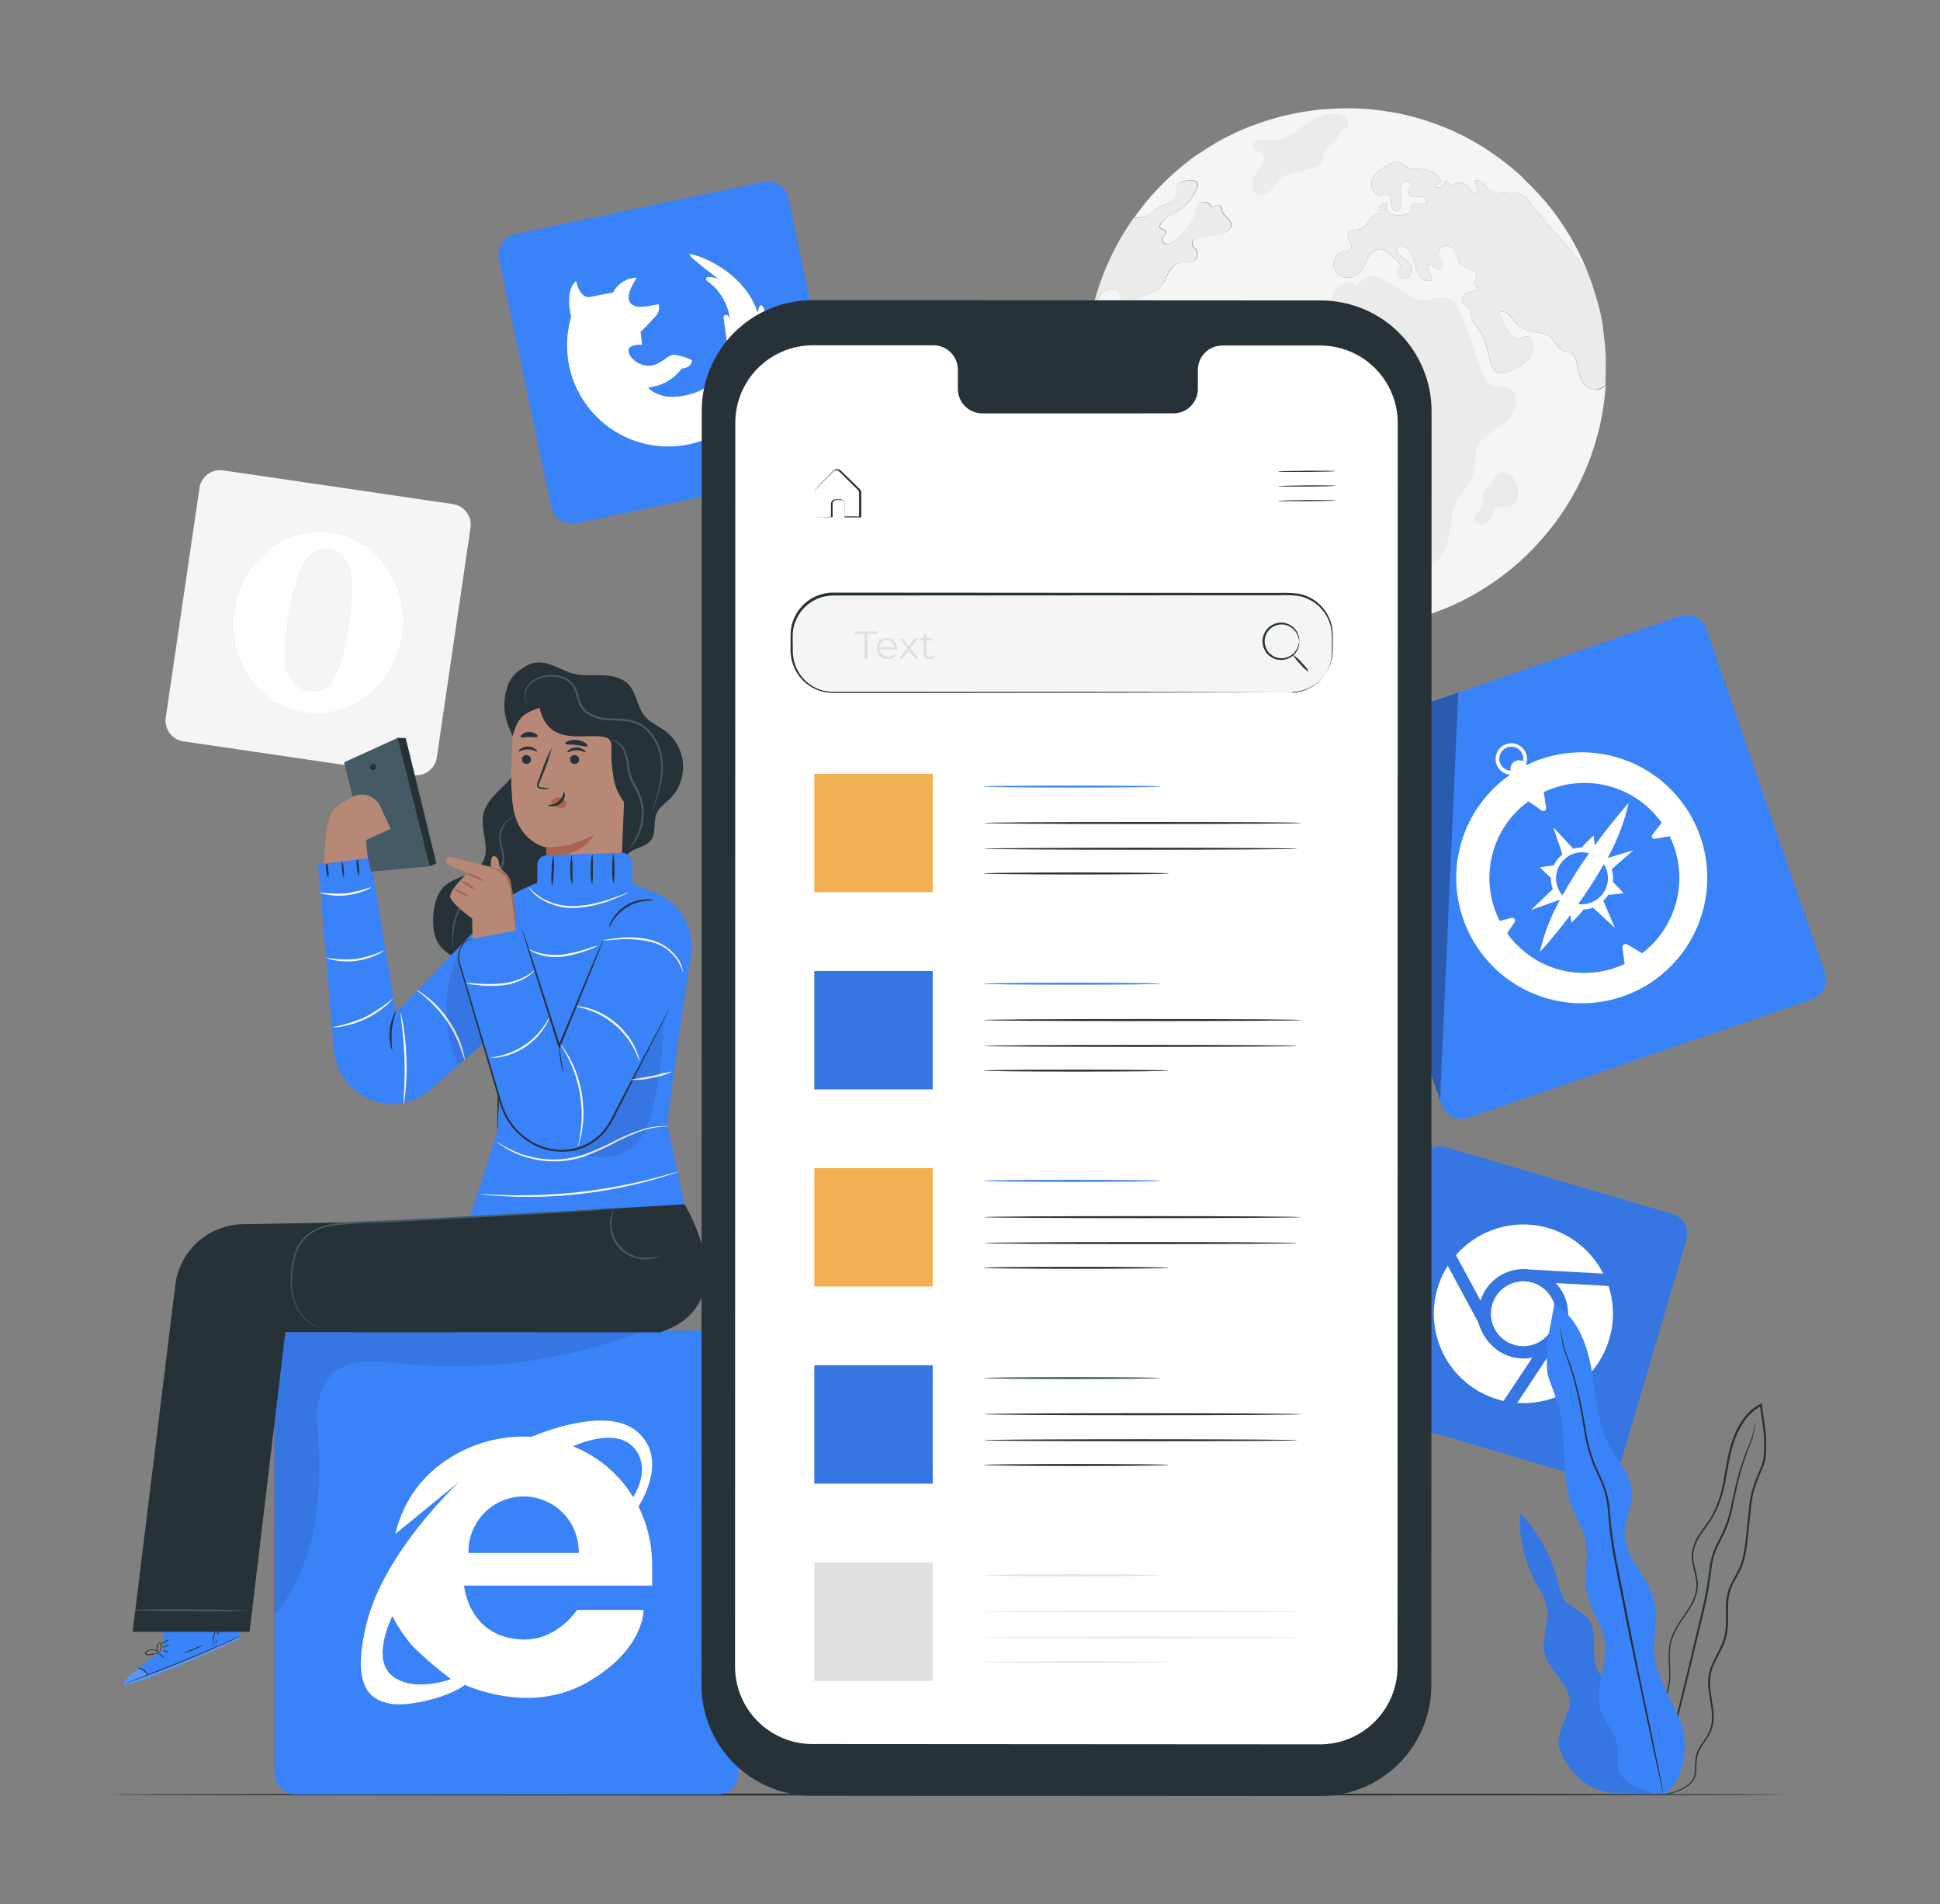 <svg width="215" height="211" viewBox="0 0 215 211" fill="none" xmlns="http://www.w3.org/2000/svg">
<rect x="0" y="0" width="215" height="211" fill="#808080" stroke="none"/>
<path d="M22.107 54.067L18.37 79.516C18.185 80.78 19.059 81.954 20.323 82.139L45.784 85.875C47.048 86.06 48.223 85.186 48.409 83.923L52.146 58.474C52.331 57.211 51.457 56.036 50.193 55.851L24.732 52.116C23.468 51.93 22.293 52.804 22.107 54.067Z" fill="#F5F5F5"/>
<path d="M36.715 59.076C31.609 58.327 26.82 62.163 26.006 67.639C25.193 73.114 28.709 78.175 33.802 78.924C38.895 79.673 43.701 75.833 44.511 70.362C45.32 64.89 41.825 59.812 36.715 59.076ZM36.848 75.473C36.557 75.902 36.148 76.237 35.671 76.438C35.193 76.638 34.667 76.696 34.158 76.604C33.506 76.463 32.914 76.126 32.461 75.637C32.008 75.148 31.717 74.532 31.626 73.872C31.493 72.028 31.592 70.174 31.922 68.354C32.247 66.132 32.843 63.798 33.609 62.424C34.376 61.05 35.597 60.682 36.445 60.806C37.293 60.93 38.539 61.517 38.908 63.593C39.191 65.173 39.011 67.018 38.668 69.343C38.33 71.77 37.82 74.108 36.848 75.473Z" fill="white"/>
<path d="M175.199 41.972C174.973 41.316 174.795 40.643 174.668 39.96C174.636 39.775 174.566 39.599 174.461 39.444C174.356 39.288 174.219 39.156 174.06 39.057C173.823 38.984 173.581 38.928 173.336 38.89C172.48 38.637 172.248 37.447 171.443 37.079C171.182 36.982 170.907 36.924 170.629 36.908C169.55 36.779 168.432 36.407 167.751 35.559C167.557 35.264 167.335 34.989 167.087 34.737C166.957 34.616 166.791 34.542 166.614 34.525C166.437 34.509 166.26 34.552 166.11 34.647L166.787 36.009C166.965 36.432 167.221 36.818 167.541 37.148C167.708 37.309 167.917 37.42 168.144 37.468C168.372 37.516 168.608 37.498 168.826 37.417C168.953 37.33 169.101 37.278 169.254 37.267C169.366 37.292 169.464 37.356 169.533 37.447C170.119 38.098 169.927 39.16 169.353 39.845C168.724 40.46 167.957 40.916 167.117 41.176C166.834 41.316 166.519 41.377 166.204 41.352C165.639 41.249 165.348 40.633 165.176 40.067C164.804 38.847 164.628 37.52 163.87 36.488C163.605 36.191 163.382 35.86 163.206 35.504C163.052 35.075 163.09 34.617 162.842 34.253C162.594 33.889 162.045 33.658 162.007 33.2C162.018 33.04 162.074 32.885 162.168 32.755C162.263 32.625 162.393 32.524 162.542 32.464C162.833 32.323 163.163 32.28 163.463 32.16C163.583 32.108 163.716 32.023 163.72 31.895C163.72 31.702 163.455 31.625 163.386 31.466C163.317 31.308 163.519 31.077 163.604 30.88C163.793 30.452 163.326 29.981 162.876 29.801C162.427 29.621 161.887 29.484 161.677 29.047C161.598 28.838 161.549 28.619 161.531 28.397C161.488 28.117 161.364 27.856 161.174 27.647C160.983 27.437 160.735 27.288 160.46 27.219C160.323 27.194 160.182 27.199 160.047 27.235C159.912 27.271 159.786 27.337 159.68 27.428C159.574 27.519 159.489 27.632 159.432 27.759C159.375 27.887 159.347 28.026 159.351 28.166C159.454 28.456 159.591 28.733 159.758 28.992C159.882 29.274 159.848 29.694 159.557 29.784C159.077 29.929 158.614 29.056 158.216 29.356C158.379 29.916 158.537 30.477 158.704 31.043C158.075 31.359 157.321 30.781 157.051 30.126C156.781 29.471 156.773 28.726 156.456 28.097C156.139 27.468 155.273 26.992 154.742 27.442C154.717 28.251 155.787 28.581 156.263 29.236C156.351 29.351 156.415 29.483 156.452 29.623C156.488 29.763 156.497 29.91 156.477 30.053C156.457 30.197 156.409 30.335 156.336 30.46C156.262 30.585 156.165 30.694 156.049 30.781C155.547 31.081 154.764 30.559 154.939 30.006C155.008 29.814 155.166 29.655 155.183 29.45C155.201 29.244 154.991 28.992 154.794 28.825L153.877 28.054C153.689 27.877 153.468 27.739 153.226 27.648C152.596 27.463 151.967 27.973 151.633 28.534C151.298 29.095 151.114 29.762 150.652 30.246C150.485 30.413 150.288 30.545 150.07 30.636C149.853 30.726 149.619 30.772 149.384 30.772C149.148 30.772 148.915 30.726 148.697 30.636C148.48 30.545 148.282 30.413 148.116 30.246C147.491 29.531 147.812 28.191 148.728 27.93C149.075 27.836 149.512 27.844 149.696 27.54C150.013 26.997 149.101 26.303 149.418 25.759C149.658 25.331 150.296 25.528 150.763 25.387C151.23 25.246 151.483 24.783 151.757 24.381C152.031 23.978 152.451 23.585 152.922 23.687C152.859 23.411 152.877 23.123 152.973 22.857C153.001 22.793 153.041 22.735 153.092 22.688C153.142 22.64 153.202 22.603 153.268 22.58C153.333 22.556 153.403 22.546 153.472 22.55C153.541 22.554 153.609 22.573 153.671 22.604C153.588 22.811 153.588 23.041 153.672 23.248C153.756 23.454 153.917 23.619 154.121 23.709C154.546 23.864 155.006 23.898 155.449 23.807C155.899 23.752 156.46 23.589 156.494 23.139C156.475 22.997 156.475 22.853 156.494 22.711C156.691 22.18 157.676 22.912 158.053 22.484C158.276 22.262 158.032 21.863 157.728 21.791C157.419 21.764 157.107 21.78 156.803 21.838C156.49 21.838 156.113 21.688 156.1 21.375C156.087 21.063 156.426 20.853 156.464 20.549C156.524 20.04 155.655 19.907 155.35 20.322C155.046 20.738 155.153 21.307 155.248 21.812C155.342 22.317 155.389 22.917 155.012 23.272C154.854 23.516 154.438 23.388 154.301 23.131C154.198 22.858 154.153 22.566 154.168 22.274C154.175 22.129 154.137 21.985 154.061 21.86C153.984 21.736 153.873 21.637 153.74 21.577C153.535 21.559 153.328 21.583 153.132 21.645C152.339 21.739 151.787 20.716 152.039 19.958C152.292 19.201 153.007 18.708 153.706 18.323C154.215 18.04 154.849 17.775 155.355 18.062C155.59 18.195 155.757 18.421 155.989 18.558C156.391 18.798 156.888 18.708 157.346 18.717C158.082 18.732 158.79 19 159.351 19.475C159.552 19.663 159.745 19.971 159.587 20.198C159.428 20.425 158.914 20.485 159.004 20.763C159.136 20.794 159.273 20.798 159.406 20.774C159.54 20.75 159.667 20.699 159.78 20.624C159.893 20.549 159.989 20.452 160.063 20.338C160.136 20.224 160.186 20.096 160.208 19.963C160.34 20.023 160.454 20.118 160.538 20.237C160.622 20.355 160.674 20.494 160.687 20.639C160.838 20.501 161.015 20.396 161.208 20.329C161.401 20.263 161.606 20.237 161.81 20.254C162.013 20.27 162.211 20.328 162.391 20.425C162.571 20.522 162.729 20.654 162.855 20.815C162.957 21.009 163.092 21.184 163.253 21.333C163.437 21.448 163.759 21.393 163.78 21.178C163.784 21.109 163.77 21.04 163.742 20.977C163.634 20.665 163.519 20.361 163.412 20.057C163.84 19.826 164.337 20.181 164.624 20.566C165.69 21.992 166.453 21.136 167.956 21.367C168.976 21.521 169.421 22.176 169.995 22.964C171.773 25.387 174.094 27.395 175.696 29.912C175.863 30.173 176.022 30.443 176.167 30.717C176.138 30.649 176.116 30.58 176.09 30.512C175.464 28.873 174.685 27.296 173.765 25.802C173.567 25.485 173.366 25.169 173.161 24.86C173.032 24.668 172.899 24.471 172.767 24.287C172.599 24.038 172.424 23.803 172.244 23.563C172.064 23.323 171.961 23.186 171.816 23.002L171.507 22.621C171.396 22.476 171.276 22.334 171.147 22.193L170.766 21.765C170.727 21.719 170.686 21.674 170.642 21.632C170.509 21.474 170.368 21.324 170.214 21.174C170.203 21.157 170.19 21.141 170.175 21.127C170.137 21.089 170.098 21.046 170.055 21.007C169.94 20.879 169.82 20.755 169.7 20.631C169.503 20.434 169.301 20.232 169.096 20.04C168.89 19.847 168.774 19.689 168.59 19.517C168.406 19.346 168.282 19.235 168.119 19.089L167.652 18.687C167.459 18.524 167.262 18.366 167.061 18.203C166.509 17.775 165.939 17.347 165.348 16.953C165.202 16.85 165.061 16.756 164.919 16.662C164.778 16.568 164.624 16.469 164.491 16.375L164.041 16.105C163.891 16.007 163.742 15.921 163.592 15.835L163.228 15.63C163.167 15.591 163.104 15.555 163.039 15.523C162.778 15.377 162.516 15.236 162.251 15.095C162.118 15.026 161.985 14.958 161.848 14.898C161.711 14.838 161.506 14.727 161.334 14.65L161.257 14.615C161.103 14.543 160.944 14.466 160.786 14.397L160.105 14.123C159.848 14.02 159.591 13.913 159.334 13.819C159.077 13.725 158.756 13.605 158.477 13.511C158.199 13.417 157.89 13.314 157.595 13.224C157.299 13.134 157 13.048 156.7 12.967C156.109 12.809 155.505 12.667 154.896 12.539H154.866C154.635 12.492 154.4 12.449 154.168 12.411H154.121L153.813 12.359C153.384 12.286 152.956 12.226 152.498 12.179L152.339 12.158L151.954 12.119C151.658 12.089 151.367 12.068 151.071 12.051C150.776 12.034 150.455 12.012 150.146 12.004C149.838 11.995 149.499 12.004 149.174 12.004C148.317 12.004 147.461 12.038 146.63 12.119C146.43 12.119 146.233 12.136 146.038 12.171L145.422 12.244C145.216 12.274 144.993 12.299 144.809 12.334C144.625 12.368 144.402 12.393 144.197 12.432C143.991 12.47 143.845 12.492 143.674 12.526C143.246 12.612 142.817 12.702 142.389 12.8L141.802 12.95L141.215 13.113C140.894 13.203 140.577 13.301 140.265 13.404L139.498 13.661C139.237 13.751 138.984 13.845 138.731 13.947H138.688L137.994 14.23C137.709 14.35 137.423 14.474 137.138 14.602C136.902 14.714 136.667 14.821 136.44 14.937C136.213 15.052 135.947 15.181 135.707 15.309H135.677C135.446 15.433 135.214 15.562 134.987 15.694C134.76 15.827 134.516 15.964 134.285 16.122L133.634 16.52L133.394 16.683C133.167 16.829 132.966 16.979 132.722 17.111C132.477 17.244 132.186 17.497 131.921 17.689C131.655 17.882 131.458 18.04 131.235 18.22C129.947 19.257 128.749 20.401 127.654 21.641C127.269 22.069 126.905 22.497 126.549 22.955C126.194 23.413 125.954 23.726 125.693 24.128C125.431 24.531 125.2 24.83 124.969 25.19C125.2 24.83 125.444 24.475 125.693 24.128L125.911 24.103C126.325 24.114 126.738 24.047 127.128 23.906C127.442 23.7 127.74 23.469 128.018 23.216C128.811 22.647 130.113 22.544 130.327 21.598C130.339 21.272 130.374 20.948 130.43 20.626C130.657 20.057 131.415 19.971 132.028 19.984C132.289 19.984 132.593 20.018 132.713 20.245C132.745 20.331 132.759 20.422 132.755 20.513C132.75 20.605 132.727 20.694 132.687 20.776C132.303 21.846 131.564 22.753 130.593 23.345C129.796 23.829 128.764 24.201 128.545 25.104C128.652 25.413 129.209 25.387 129.256 25.708C129.286 25.965 128.961 26.093 128.828 26.325C128.652 26.654 129.051 27.061 129.428 27.044C129.806 26.98 130.149 26.786 130.4 26.496C131.231 25.725 132.113 24.895 132.405 23.803C132.533 23.349 132.576 22.823 132.94 22.518C133.053 22.439 133.182 22.387 133.318 22.366C133.454 22.345 133.594 22.355 133.725 22.397C133.856 22.438 133.976 22.509 134.076 22.605C134.175 22.7 134.251 22.817 134.298 22.947C134.658 22.745 135.219 22.596 135.403 22.947C135.446 23.086 135.472 23.23 135.48 23.375C135.6 23.961 136.397 24.231 136.482 24.813C136.577 25.49 135.707 25.841 135.026 25.948L133.18 26.239C132.909 26.259 132.646 26.343 132.413 26.483C132.299 26.559 132.215 26.672 132.173 26.803C132.132 26.933 132.137 27.074 132.186 27.202C132.277 27.324 132.384 27.433 132.503 27.528C132.611 27.663 132.682 27.825 132.707 27.996C132.733 28.168 132.713 28.343 132.649 28.504C132.585 28.665 132.479 28.807 132.343 28.914C132.207 29.022 132.045 29.091 131.873 29.116C131.629 29.116 131.385 29.035 131.141 29.026C130.409 28.992 129.83 29.634 129.483 30.276C129.136 30.918 128.854 31.676 128.267 32.104C127.329 32.811 125.697 32.648 125.269 33.731C125.142 34.189 125.142 34.673 125.269 35.131C125.391 35.594 125.331 36.086 125.102 36.505C124.832 36.886 124.129 36.968 123.928 36.54C123.859 36.346 123.85 36.135 123.902 35.936C124.009 35.26 124.116 34.583 124.219 33.911C124.36 33.419 124.306 32.892 124.069 32.438C123.641 31.864 122.724 31.916 122.185 32.378C121.692 32.89 121.375 33.545 121.281 34.249C121.177 34.871 121.001 35.478 120.758 36.06C120.664 36.625 120.587 37.203 120.527 37.773C120.467 38.342 120.424 38.954 120.403 39.554C120.484 39.486 120.561 39.413 120.634 39.335C120.925 39.04 121.491 37.785 122.022 38.402C122.085 38.483 122.12 38.584 122.12 38.687C122.12 38.79 122.085 38.89 122.022 38.971C121.863 39.177 121.542 39.22 121.422 39.447C121.302 39.673 121.482 40.037 121.726 40.209C121.995 40.347 122.238 40.529 122.446 40.748C122.78 41.228 122.446 41.951 122.784 42.461C123.063 42.889 123.641 42.889 124.163 42.962L124.335 42.992C124.367 42.461 124.582 41.959 124.942 41.569C125.303 41.178 125.788 40.925 126.314 40.851C128.203 40.423 130.683 41.99 131.745 43.42C132.931 45.008 133.493 47.273 135.309 48.06C136.594 48.63 138.457 48.424 139.091 49.696C139.656 50.835 138.663 52.115 138.521 53.378C138.423 54.234 138.697 55.043 138.761 55.878C138.825 56.713 138.573 57.693 137.814 58.044C137.386 58.233 136.855 58.211 136.529 58.532C135.926 59.106 136.422 60.292 135.814 60.866C135.579 61.037 135.319 61.173 135.043 61.268C133.681 61.957 133.715 63.965 134.349 65.357C134.349 65.404 134.396 65.451 134.418 65.502C138.675 68.046 143.518 69.448 148.476 69.573C153.435 69.698 158.341 68.542 162.722 66.217C163.598 65.75 164.449 65.237 165.271 64.68C167.416 63.235 169.357 61.507 171.04 59.543C171.523 58.972 171.983 58.401 172.42 57.83C172.642 57.526 172.848 57.222 173.066 56.906C174.614 54.637 175.822 52.155 176.652 49.538C177.163 47.945 177.532 46.31 177.752 44.653C177.838 44.006 177.907 43.368 177.954 42.688C177.651 43.007 177.233 43.193 176.793 43.206C176.437 43.173 176.098 43.04 175.816 42.822C175.534 42.603 175.32 42.309 175.199 41.972Z" fill="#F5F5F5"/>
<path d="M142.282 19.522C141.708 19.86 141.425 20.506 140.963 21.003C140.5 21.5 139.733 21.859 139.215 21.431C139.095 21.322 138.999 21.19 138.931 21.043C138.863 20.896 138.826 20.737 138.821 20.575C138.785 20.115 138.895 19.655 139.134 19.261C139.382 18.858 139.759 18.541 139.969 18.113C140.179 17.685 140.136 17.064 139.708 16.867C139.472 16.76 139.181 16.799 138.975 16.649C138.603 16.375 138.868 15.729 139.301 15.566C139.753 15.47 140.22 15.47 140.672 15.566C142.342 15.673 143.571 14.581 144.826 13.669C145.803 12.967 147.885 12.132 149.015 12.852C149.465 13.138 149.641 13.879 149.217 14.204C149.028 14.35 148.763 14.384 148.587 14.543C148.412 14.701 148.343 15.056 148.223 15.318C147.906 15.99 146.994 16.238 146.702 16.923C146.527 17.351 146.604 17.848 146.334 18.207C146.082 18.463 145.752 18.627 145.396 18.674L143.216 19.188C142.889 19.25 142.574 19.363 142.282 19.522Z" fill="#EBEBEB"/>
<path d="M161.754 54.979C161.03 56.066 160.897 57.428 160.7 58.716C160.503 60.005 160.156 61.379 159.163 62.231C158.169 63.083 156.349 63.028 155.8 61.842C155.505 61.2 155.659 60.437 155.496 59.748C155.286 58.849 154.567 58.156 154.211 57.295C153.972 56.543 153.866 55.755 153.898 54.966C153.77 50.659 152.716 46.168 149.786 43.013C149.451 42.597 149.006 42.284 148.501 42.109C148.195 42.035 147.873 42.051 147.574 42.154C147.276 42.257 147.013 42.444 146.818 42.692C146.634 43.036 146.418 43.361 146.171 43.663C145.546 44.237 144.458 43.826 144.03 43.09C143.601 42.353 143.67 41.446 143.738 40.602C143.824 39.553 143.914 38.505 144 37.456C143.988 36.903 144.151 36.36 144.467 35.906C144.976 35.311 145.897 35.285 146.523 34.814C147.345 34.202 147.452 33.029 147.97 32.143C148.489 31.256 150.112 30.884 150.348 31.881C152.061 28.212 155.852 33.663 158.105 33.252C158.756 33.132 159.39 32.823 160.054 32.909C161.219 33.072 161.818 34.352 162.195 35.478C162.849 37.31 163.506 39.144 164.166 40.979C164.414 41.677 164.74 42.452 165.451 42.722C165.977 42.927 166.594 42.769 167.13 42.966C168.543 43.479 168.085 45.701 166.946 46.686C165.806 47.671 164.213 48.287 163.673 49.683C163.266 50.74 163.587 51.978 163.15 53.022C162.863 53.763 162.204 54.302 161.754 54.979Z" fill="#EBEBEB"/>
<path d="M167.121 56.173C166.654 56.238 166.106 56.006 165.755 56.319C165.579 56.529 165.463 56.784 165.421 57.055C165.318 57.424 165.085 57.744 164.765 57.954C164.605 58.058 164.419 58.113 164.228 58.113C164.037 58.113 163.85 58.058 163.69 57.954C163.539 57.84 163.438 57.67 163.41 57.482C163.382 57.294 163.429 57.102 163.54 56.948C163.669 56.833 163.803 56.724 163.943 56.623C164.56 56.041 164.136 54.958 164.607 54.268C164.881 53.84 165.318 53.442 165.622 53.031C165.853 52.714 165.939 52.462 166.367 52.376C168.248 51.986 169.096 55.895 167.121 56.173Z" fill="#EBEBEB"/>
<g opacity="0.6">
<path opacity="0.6" d="M133.12 64.706C133.36 64.873 133.608 65.031 133.857 65.186C134.028 65.297 134.204 65.4 134.379 65.507C134.204 65.4 134.028 65.297 133.857 65.186C133.608 65.031 133.36 64.873 133.12 64.706Z" fill="#263238"/>
</g>
<path d="M124.108 48.373C124.018 47.547 124.292 46.72 124.305 45.89C124.305 45.312 124.275 44.708 124.262 44.13C123.77 44.105 123.281 44.036 122.801 43.925C122.698 43.911 122.603 43.863 122.532 43.788C122.481 43.693 122.461 43.586 122.472 43.48C122.433 42.833 121.812 42.405 121.251 42.08C120.968 41.909 120.67 41.766 120.36 41.651C120.36 41.72 120.36 41.784 120.36 41.853C120.47 44.979 121.089 48.066 122.193 50.993C122.684 52.294 123.272 53.557 123.954 54.769C124.236 55.291 124.549 55.805 124.87 56.315C125.273 56.935 125.693 57.548 126.155 58.134C126.618 58.721 127.012 59.252 127.492 59.782C128.134 60.516 128.814 61.215 129.53 61.88C130.164 62.471 130.815 63.032 131.514 63.567C129.942 59.346 128.46 55.035 125.77 51.443C125.054 50.479 124.228 49.52 124.108 48.373Z" fill="#EBEBEB"/>
<path d="M124.313 42.996L124.142 42.966C123.632 42.91 123.041 42.884 122.763 42.465C122.442 41.977 122.763 41.253 122.425 40.752C122.215 40.542 121.972 40.369 121.705 40.239C121.461 40.067 121.251 39.738 121.401 39.477C121.551 39.215 121.829 39.207 122 39.001C122.064 38.92 122.099 38.82 122.099 38.717C122.099 38.613 122.064 38.513 122 38.432C121.482 37.815 120.904 39.07 120.613 39.365C120.54 39.443 120.463 39.516 120.381 39.584C120.381 39.639 120.381 39.691 120.381 39.742C120.381 39.913 120.381 40.089 120.381 40.264C120.381 40.44 120.381 40.611 120.381 40.782C120.381 40.954 120.381 40.919 120.381 41.056C120.381 41.193 120.381 41.484 120.381 41.626C120.691 41.74 120.99 41.883 121.272 42.054C121.833 42.379 122.454 42.807 122.493 43.454C122.482 43.56 122.503 43.667 122.553 43.762C122.625 43.837 122.72 43.886 122.823 43.899C123.303 44.011 123.791 44.079 124.283 44.105" fill="#EBEBEB"/>
<path d="M124.262 44.113C124.262 44.691 124.313 45.295 124.305 45.873C124.305 46.703 124.018 47.53 124.108 48.356C124.241 49.52 125.054 50.497 125.761 51.417C128.451 55.009 129.933 59.32 131.505 63.541C131.801 63.773 132.096 63.97 132.396 64.205C132.696 64.441 132.871 64.543 133.116 64.706C133.36 64.869 133.604 65.031 133.852 65.186C134.024 65.297 134.199 65.4 134.375 65.507C134.354 65.455 134.328 65.408 134.306 65.361C133.672 63.97 133.638 61.962 135 61.273C135.276 61.177 135.536 61.042 135.771 60.87C136.38 60.296 135.883 59.11 136.487 58.537C136.829 58.216 137.365 58.237 137.772 58.049C138.53 57.698 138.778 56.721 138.718 55.882C138.658 55.043 138.38 54.217 138.478 53.382C138.628 52.098 139.613 50.839 139.048 49.7C138.414 48.416 136.564 48.634 135.266 48.065C133.45 47.264 132.889 45.012 131.702 43.424C130.64 42.003 128.16 40.427 126.271 40.855C125.745 40.929 125.26 41.183 124.9 41.573C124.539 41.963 124.324 42.466 124.292 42.996" fill="#EBEBEB"/>
<path d="M122.155 32.395C122.695 31.933 123.624 31.882 124.04 32.456C124.277 32.909 124.33 33.436 124.189 33.928C124.087 34.6 123.98 35.277 123.873 35.953C123.821 36.153 123.83 36.363 123.898 36.557C124.1 36.985 124.802 36.904 125.072 36.523C125.301 36.103 125.361 35.611 125.239 35.148C125.112 34.69 125.112 34.206 125.239 33.748C125.697 32.665 127.316 32.828 128.237 32.121C128.824 31.693 129.094 30.948 129.428 30.306C129.762 29.664 130.353 29.022 131.086 29.056C131.33 29.056 131.574 29.155 131.818 29.146C131.99 29.121 132.152 29.052 132.288 28.944C132.424 28.837 132.529 28.695 132.593 28.534C132.657 28.373 132.677 28.198 132.652 28.026C132.626 27.855 132.556 27.693 132.448 27.558C132.328 27.463 132.222 27.354 132.131 27.232C132.081 27.105 132.077 26.964 132.118 26.833C132.159 26.702 132.244 26.589 132.358 26.513C132.591 26.373 132.853 26.289 133.125 26.269L134.971 25.978C135.652 25.871 136.521 25.52 136.427 24.843C136.341 24.253 135.545 23.987 135.425 23.405C135.416 23.26 135.391 23.116 135.348 22.977C135.163 22.604 134.602 22.754 134.242 22.977C134.196 22.847 134.12 22.73 134.02 22.635C133.921 22.539 133.801 22.468 133.67 22.427C133.538 22.385 133.399 22.375 133.263 22.396C133.127 22.417 132.997 22.469 132.885 22.549C132.521 22.848 132.478 23.375 132.349 23.833C132.045 24.925 131.176 25.755 130.345 26.526C130.094 26.816 129.75 27.01 129.372 27.074C128.995 27.074 128.597 26.684 128.773 26.355C128.893 26.123 129.201 25.995 129.201 25.738C129.154 25.417 128.597 25.443 128.49 25.134C128.708 24.235 129.741 23.85 130.537 23.375C131.509 22.783 132.248 21.876 132.632 20.806C132.672 20.724 132.695 20.635 132.699 20.543C132.704 20.452 132.689 20.361 132.658 20.275C132.538 20.048 132.229 20.014 131.972 20.014C131.36 20.014 130.602 20.087 130.375 20.656C130.318 20.978 130.284 21.302 130.272 21.628C130.058 22.574 128.756 22.677 127.963 23.247C127.685 23.499 127.387 23.73 127.072 23.936C126.683 24.077 126.27 24.144 125.856 24.133L125.637 24.158C125.389 24.505 125.145 24.86 124.913 25.22C124.682 25.58 124.455 25.948 124.237 26.32C123.209 28.082 122.372 29.948 121.739 31.886C121.517 32.571 121.311 33.26 121.148 33.967C120.986 34.673 120.831 35.384 120.72 36.107C120.963 35.526 121.138 34.918 121.243 34.296C121.333 33.581 121.653 32.914 122.155 32.395Z" fill="#EBEBEB"/>
<path d="M177.919 42.679C177.578 42.94 177.18 43.119 176.759 43.201C176.413 43.16 176.085 43.023 175.812 42.806C175.54 42.589 175.334 42.3 175.217 41.972C174.99 41.316 174.812 40.643 174.685 39.96C174.653 39.775 174.583 39.599 174.478 39.444C174.373 39.288 174.236 39.156 174.077 39.057C173.84 38.984 173.598 38.928 173.353 38.89C172.497 38.637 172.265 37.447 171.46 37.079C171.199 36.982 170.925 36.924 170.646 36.908C169.567 36.779 168.449 36.407 167.768 35.559C167.574 35.264 167.352 34.989 167.104 34.737C166.974 34.616 166.808 34.542 166.631 34.525C166.454 34.509 166.277 34.552 166.127 34.647L166.804 36.009C166.982 36.432 167.238 36.818 167.558 37.148C167.725 37.309 167.934 37.42 168.161 37.468C168.389 37.516 168.625 37.498 168.843 37.417C168.97 37.33 169.118 37.278 169.271 37.267C169.383 37.292 169.481 37.356 169.55 37.447C170.136 38.098 169.944 39.16 169.37 39.845C168.741 40.46 167.975 40.916 167.134 41.176C166.851 41.316 166.536 41.377 166.222 41.352C165.656 41.249 165.365 40.633 165.194 40.067C164.821 38.847 164.645 37.52 163.887 36.488C163.616 36.192 163.387 35.861 163.206 35.504C163.052 35.075 163.09 34.617 162.842 34.253C162.594 33.889 162.045 33.658 162.007 33.2C162.018 33.04 162.074 32.885 162.168 32.755C162.263 32.625 162.393 32.524 162.542 32.464C162.833 32.323 163.163 32.28 163.463 32.16C163.583 32.108 163.716 32.023 163.72 31.895C163.72 31.702 163.454 31.625 163.386 31.466C163.317 31.308 163.519 31.077 163.604 30.88C163.793 30.452 163.326 29.981 162.876 29.801C162.426 29.621 161.887 29.484 161.677 29.047C161.598 28.838 161.549 28.619 161.531 28.397C161.488 28.117 161.364 27.856 161.174 27.647C160.983 27.437 160.735 27.288 160.46 27.219C160.323 27.194 160.182 27.199 160.047 27.235C159.911 27.271 159.786 27.337 159.68 27.428C159.574 27.519 159.489 27.632 159.432 27.759C159.375 27.887 159.347 28.026 159.351 28.166C159.454 28.456 159.591 28.733 159.758 28.992C159.882 29.274 159.848 29.694 159.557 29.784C159.077 29.929 158.614 29.056 158.216 29.356C158.379 29.916 158.537 30.477 158.704 31.043C158.075 31.359 157.321 30.781 157.051 30.126C156.781 29.471 156.772 28.726 156.455 28.097C156.139 27.468 155.273 26.992 154.742 27.442C154.716 28.251 155.787 28.581 156.263 29.236C156.351 29.351 156.415 29.483 156.452 29.623C156.488 29.763 156.497 29.909 156.477 30.053C156.457 30.197 156.409 30.335 156.336 30.46C156.262 30.585 156.165 30.694 156.049 30.781C155.547 31.081 154.764 30.559 154.939 30.006C155.008 29.814 155.166 29.655 155.183 29.45C155.2 29.244 154.991 28.992 154.794 28.825L153.877 28.054C153.689 27.877 153.468 27.739 153.226 27.648C152.596 27.463 151.967 27.973 151.632 28.534C151.298 29.095 151.114 29.762 150.652 30.246C150.485 30.413 150.288 30.545 150.07 30.635C149.853 30.726 149.619 30.772 149.384 30.772C149.148 30.772 148.915 30.726 148.697 30.635C148.48 30.545 148.282 30.413 148.116 30.246C147.49 29.531 147.812 28.191 148.728 27.93C149.075 27.836 149.512 27.844 149.696 27.54C150.013 26.997 149.101 26.303 149.418 25.759C149.658 25.331 150.296 25.528 150.763 25.387C151.23 25.246 151.483 24.783 151.757 24.381C152.031 23.978 152.451 23.585 152.922 23.687C152.859 23.411 152.877 23.123 152.973 22.857C153.001 22.793 153.041 22.735 153.092 22.688C153.142 22.64 153.202 22.603 153.268 22.58C153.333 22.556 153.403 22.546 153.472 22.55C153.541 22.554 153.609 22.573 153.671 22.604C153.588 22.811 153.588 23.041 153.672 23.248C153.756 23.454 153.917 23.619 154.121 23.709C154.546 23.864 155.006 23.898 155.449 23.807C155.899 23.752 156.46 23.589 156.494 23.139C156.475 22.997 156.475 22.853 156.494 22.711C156.691 22.18 157.676 22.912 158.053 22.484C158.276 22.262 158.032 21.863 157.728 21.791C157.419 21.764 157.107 21.78 156.802 21.838C156.49 21.838 156.113 21.688 156.1 21.375C156.087 21.063 156.426 20.853 156.464 20.549C156.524 20.04 155.655 19.907 155.35 20.322C155.046 20.738 155.153 21.307 155.248 21.812C155.342 22.317 155.389 22.917 155.012 23.272C154.854 23.516 154.438 23.388 154.301 23.131C154.198 22.858 154.153 22.566 154.168 22.274C154.174 22.129 154.137 21.985 154.061 21.86C153.984 21.736 153.873 21.637 153.74 21.577C153.535 21.559 153.328 21.583 153.132 21.645C152.339 21.739 151.787 20.716 152.039 19.958C152.292 19.201 153.007 18.708 153.706 18.323C154.215 18.04 154.849 17.775 155.355 18.062C155.59 18.195 155.757 18.421 155.989 18.558C156.391 18.798 156.888 18.708 157.346 18.717C158.082 18.732 158.789 19 159.351 19.475C159.552 19.663 159.745 19.971 159.587 20.198C159.428 20.425 158.914 20.485 159.004 20.763C159.136 20.794 159.273 20.798 159.406 20.774C159.54 20.75 159.667 20.699 159.78 20.624C159.893 20.549 159.989 20.452 160.062 20.338C160.136 20.224 160.186 20.096 160.208 19.963C160.34 20.023 160.454 20.118 160.538 20.237C160.622 20.355 160.674 20.494 160.687 20.639C160.838 20.501 161.015 20.396 161.208 20.329C161.401 20.263 161.606 20.237 161.809 20.254C162.013 20.27 162.211 20.328 162.391 20.425C162.571 20.522 162.729 20.654 162.855 20.815C162.957 21.009 163.092 21.184 163.253 21.333C163.437 21.448 163.759 21.393 163.78 21.178C163.784 21.109 163.77 21.04 163.741 20.977C163.634 20.665 163.519 20.361 163.412 20.057C163.84 19.826 164.337 20.181 164.624 20.566C165.69 21.992 166.453 21.136 167.956 21.367C168.976 21.521 169.421 22.176 169.995 22.964C171.773 25.387 174.094 27.395 175.696 29.912C175.863 30.173 176.022 30.443 176.167 30.717C176.304 31.082 176.433 31.451 176.553 31.822C176.673 32.19 176.788 32.562 176.896 32.939C177.182 33.866 177.413 34.81 177.585 35.765C177.585 35.765 177.787 37.396 177.834 37.905C177.872 38.333 177.906 38.715 177.932 39.126C177.958 39.536 177.966 39.947 177.966 40.363L177.919 42.679Z" fill="#EBEBEB"/>
<path d="M197.927 198.829C197.927 198.89 156.297 198.941 104.978 198.941C53.66 198.941 12 198.89 12 198.829C12 198.769 53.621 198.718 104.978 198.718C156.336 198.718 197.927 198.765 197.927 198.829Z" fill="#263238"/>
<path d="M186.172 68.265L148.07 81.393C146.862 81.809 146.221 83.125 146.637 84.332L159.771 122.415C160.188 123.623 161.504 124.264 162.712 123.848L200.814 110.72C202.021 110.304 202.663 108.988 202.247 107.781L189.112 69.698C188.696 68.49 187.379 67.849 186.172 68.265Z" fill="#3A82F8"/>
<path d="M170.869 84.061C170.299 84.259 169.743 84.493 169.203 84.763L169.143 84.669C169.27 84.305 169.27 83.908 169.143 83.543C169.043 83.244 168.864 82.978 168.624 82.772C168.384 82.567 168.093 82.431 167.782 82.378C167.471 82.325 167.151 82.358 166.857 82.472C166.563 82.586 166.306 82.778 166.112 83.028C165.919 83.277 165.797 83.574 165.759 83.887C165.721 84.2 165.769 84.518 165.898 84.806C166.026 85.094 166.231 85.342 166.489 85.523C166.748 85.704 167.051 85.811 167.365 85.834C164.474 87.839 162.45 90.866 161.703 94.303C160.955 97.74 161.538 101.334 163.335 104.358C165.132 107.383 168.009 109.614 171.387 110.603C174.764 111.592 178.391 111.264 181.537 109.686C184.683 108.109 187.113 105.398 188.339 102.1C189.564 98.803 189.494 95.163 188.142 91.915C186.789 88.668 184.256 86.053 181.052 84.598C177.847 83.143 174.21 82.956 170.874 84.074L170.869 84.061ZM166.226 84.49C166.113 84.154 166.137 83.788 166.293 83.471C166.45 83.154 166.726 82.912 167.061 82.798C167.396 82.685 167.763 82.709 168.08 82.866C168.398 83.022 168.64 83.298 168.753 83.633C168.826 83.86 168.838 84.102 168.788 84.335C168.673 84.277 168.548 84.243 168.42 84.233C168.293 84.224 168.164 84.239 168.042 84.28C167.819 84.355 167.631 84.509 167.515 84.714C167.399 84.918 167.362 85.159 167.413 85.388C167.15 85.374 166.897 85.283 166.686 85.126C166.475 84.97 166.315 84.754 166.226 84.507V84.49ZM181.989 105.605L180.34 104.641C180.282 104.607 180.215 104.59 180.148 104.592C180.081 104.593 180.015 104.614 179.959 104.651C179.903 104.688 179.858 104.74 179.83 104.801C179.802 104.862 179.791 104.93 179.8 104.997L180.044 106.799C177.82 107.849 175.298 108.084 172.918 107.462C170.538 106.841 168.453 105.403 167.027 103.4L167.854 102.184C167.889 102.13 167.908 102.066 167.907 102.002C167.906 101.937 167.885 101.874 167.847 101.821C167.81 101.768 167.757 101.728 167.697 101.706C167.636 101.683 167.57 101.68 167.507 101.696L166.2 102.03C165.069 99.804 164.768 97.248 165.351 94.821C165.935 92.394 167.364 90.253 169.383 88.784L170.844 89.798C170.896 89.838 170.959 89.861 171.024 89.863C171.09 89.866 171.154 89.848 171.209 89.813C171.264 89.777 171.307 89.725 171.331 89.664C171.355 89.603 171.36 89.537 171.345 89.473L171.088 87.76C171.464 87.583 171.85 87.427 172.244 87.294C174.38 86.577 176.689 86.564 178.832 87.258C180.975 87.952 182.838 89.315 184.148 91.147L183.111 92.517C183.08 92.561 183.063 92.613 183.062 92.666C183.06 92.72 183.074 92.773 183.103 92.818C183.131 92.864 183.172 92.9 183.221 92.923C183.269 92.945 183.324 92.953 183.377 92.945L185.047 92.65C185.243 93.061 185.416 93.482 185.565 93.912C186.265 95.993 186.296 98.241 185.655 100.34C185.014 102.44 183.732 104.286 181.989 105.622V105.605Z" fill="white"/>
<path d="M180.485 88.968C180.485 88.968 178.772 90.89 176.729 93.677L176.617 92.581C176.147 92.993 175.702 93.434 175.285 93.9C174.969 93.901 174.654 93.948 174.352 94.041L172.141 91.656L173.152 94.653C172.748 94.984 172.423 95.401 172.201 95.873L170.651 96.091C170.651 96.091 171.507 96.948 171.88 97.273C171.871 97.663 171.931 98.051 172.056 98.421C172.065 98.451 172.077 98.481 172.09 98.51L169.687 100.822L172.835 99.701C172.844 99.712 172.854 99.722 172.865 99.731C171.852 101.539 171.105 103.484 170.646 105.506C170.646 105.506 172.171 103.849 174.03 101.383L174.163 102.239C174.163 102.239 175.521 100.874 175.448 100.797L175.418 100.775C175.76 100.767 176.1 100.708 176.425 100.6L176.536 100.557L178.973 102.805L177.688 99.808C177.897 99.612 178.08 99.391 178.232 99.148L179.946 98.981C179.946 98.981 179.119 98.052 178.751 97.731C178.808 97.249 178.763 96.76 178.618 96.297L181.025 94.208L178.155 95.064C179.229 93.158 180.014 91.103 180.485 88.968ZM174.399 94.585C174.952 94.396 175.55 94.381 176.112 94.542C175.042 96.04 174.057 97.596 173.161 99.204C172.91 98.921 172.719 98.591 172.6 98.232C172.356 97.51 172.408 96.721 172.745 96.037C173.083 95.353 173.677 94.831 174.399 94.585ZM174.917 100.15C175.935 98.733 176.879 97.264 177.744 95.749C177.871 95.947 177.975 96.16 178.052 96.383C178.295 97.107 178.241 97.898 177.9 98.582C177.559 99.266 176.961 99.787 176.236 100.03C175.814 100.182 175.362 100.232 174.917 100.176V100.15Z" fill="white"/>
<path opacity="0.3" d="M161.613 76.728L159.596 121.895L157.462 115.713L157.655 78.089L161.613 76.728Z" fill="black"/>
<path d="M157.394 128.673L149.993 153.728C149.631 154.952 150.331 156.238 151.556 156.6L176.623 163.998C177.848 164.359 179.135 163.66 179.497 162.435L186.898 137.38C187.26 136.156 186.56 134.87 185.335 134.508L160.268 127.11C159.042 126.749 157.756 127.448 157.394 128.673Z" fill="#3A82F8"/>
<g opacity="0.3">
<path opacity="0.3" d="M157.394 128.673L149.993 153.728C149.631 154.952 150.331 156.238 151.556 156.6L176.623 163.998C177.848 164.359 179.135 163.66 179.497 162.435L186.898 137.38C187.26 136.156 186.56 134.87 185.335 134.508L160.268 127.11C159.042 126.749 157.756 127.448 157.394 128.673Z" fill="black"/>
</g>
<path d="M165.232 145.36C165.193 146.069 165.365 146.774 165.726 147.386C166.087 147.998 166.622 148.489 167.262 148.797C167.902 149.105 168.62 149.216 169.323 149.117C170.027 149.017 170.686 148.711 171.215 148.238C171.745 147.765 172.123 147.145 172.3 146.457C172.478 145.769 172.447 145.044 172.213 144.374C171.978 143.704 171.55 143.118 170.982 142.69C170.414 142.263 169.733 142.014 169.023 141.974C168.552 141.947 168.08 142.014 167.634 142.169C167.188 142.325 166.778 142.567 166.426 142.882C166.074 143.196 165.787 143.577 165.582 144.002C165.378 144.428 165.259 144.889 165.232 145.36Z" fill="white"/>
<path d="M164.084 144.114C164.41 143.056 165.08 142.137 165.988 141.503C166.896 140.869 167.99 140.557 169.096 140.617C169.229 140.617 169.357 140.638 169.486 140.655L177.675 141.113C176.944 139.663 175.866 138.415 174.539 137.478C173.211 136.542 171.673 135.946 170.061 135.743C168.448 135.54 166.811 135.736 165.292 136.314C163.773 136.892 162.42 137.835 161.352 139.058L164.084 144.114Z" fill="white"/>
<path d="M172.42 142.162C173.295 143.08 173.784 144.3 173.784 145.568C173.784 146.836 173.295 148.056 172.42 148.974L168.137 155.451H168.287C169.897 155.541 171.505 155.237 172.971 154.566C174.438 153.894 175.718 152.875 176.701 151.597C177.685 150.319 178.341 148.821 178.614 147.232C178.887 145.643 178.767 144.011 178.267 142.479L172.42 142.162Z" fill="white"/>
<path d="M169.828 150.412C169.406 150.5 168.974 150.531 168.543 150.506C166.222 150.378 164.47 148.695 163.832 146.529L160.444 140.24C159.593 141.581 159.077 143.107 158.938 144.689C158.8 146.272 159.044 147.864 159.65 149.332C160.256 150.801 161.205 152.102 162.419 153.128C163.633 154.153 165.075 154.872 166.624 155.224L169.828 150.412Z" fill="white"/>
<path d="M84.624 20.141L57.087 25.936C55.837 26.2 55.037 27.426 55.3 28.675L61.098 56.199C61.361 57.449 62.588 58.248 63.838 57.985L91.376 52.19C92.626 51.927 93.426 50.701 93.162 49.452L87.364 21.927C87.101 20.678 85.874 19.878 84.624 20.141Z" fill="#3A82F8"/>
<path d="M70.571 30.768C70.571 30.768 69.414 32.438 69.714 33.29C70.014 34.142 71.136 33.988 71.367 33.979C71.599 33.971 72.995 33.705 72.995 33.705C73.051 33.895 73.065 34.096 73.034 34.292C73.004 34.488 72.931 34.675 72.819 34.84C72.249 35.51 71.643 36.149 71.003 36.753L71.149 38.2C71.149 38.2 69.62 38.059 69.658 38.89C69.697 39.72 71.003 40.701 72.228 40.491C73.453 40.281 74.019 39.207 74.841 39.314C75.479 39.425 76.099 39.624 76.683 39.904C76.683 39.904 76.756 40.726 75.565 40.829C75.125 41.421 74.566 41.914 73.925 42.276C73.283 42.639 72.572 42.864 71.838 42.935C71.838 42.935 73.192 44.781 76.931 43.544C80.225 42.452 80.182 39.309 80.127 38.573C80.125 38.546 80.13 38.519 80.142 38.495C80.155 38.471 80.173 38.45 80.196 38.436C80.219 38.421 80.245 38.413 80.272 38.413C80.299 38.412 80.326 38.419 80.349 38.432C80.505 38.563 80.625 38.731 80.701 38.92L80.191 35.212C80.183 35.151 80.194 35.089 80.224 35.035C80.254 34.98 80.3 34.937 80.357 34.912C80.413 34.886 80.476 34.88 80.537 34.893C80.597 34.906 80.652 34.939 80.692 34.985C80.782 35.102 80.853 35.232 80.902 35.371C80.792 34.518 80.507 33.698 80.065 32.961C79.623 32.224 79.033 31.587 78.332 31.089C78.296 31.062 78.269 31.024 78.256 30.981C78.242 30.938 78.243 30.891 78.258 30.848C78.273 30.805 78.301 30.768 78.338 30.742C78.375 30.717 78.419 30.703 78.465 30.704C78.863 30.688 79.26 30.757 79.63 30.905C79.63 30.905 76.147 28.337 76.417 28.174C76.687 28.011 82.337 29.681 83.99 34.673C83.99 34.673 84.05 33.816 84.359 33.816C84.423 33.816 84.637 33.971 84.856 34.78C85.433 36.957 85.422 39.249 84.821 41.42C84.406 42.833 83.717 44.15 82.792 45.296C81.868 46.442 80.727 47.395 79.434 48.101C76.823 49.525 73.752 49.855 70.898 49.017C68.044 48.179 65.64 46.242 64.214 43.632C62.789 41.023 62.459 37.954 63.297 35.101C63.297 35.101 62.505 32.267 63.854 31.124C63.854 31.124 64.124 32.836 65.221 32.934L67.949 32.399C68.197 31.915 68.572 31.508 69.034 31.221C69.495 30.933 70.027 30.777 70.571 30.768Z" fill="white"/>
<path d="M79.527 147.432H32.745C31.467 147.432 30.432 148.467 30.432 149.744V196.504C30.432 197.781 31.467 198.816 32.745 198.816H79.527C80.805 198.816 81.84 197.781 81.84 196.504V149.744C81.84 148.467 80.805 147.432 79.527 147.432Z" fill="#3A82F8"/>
<path d="M70.609 158.615C67.564 155.999 61.186 158.255 58.881 159.197C56.462 159.052 54.043 159.493 51.831 160.481C48.708 161.869 45.11 164.596 43.812 169.956L50.957 164.112C50.957 164.112 42.639 171.818 40.647 179.786C38.655 187.753 41.697 188.447 43.337 188.776C44.977 189.106 49.539 188.194 51.531 186.674C51.531 186.674 58.556 190.073 64.998 186.447C71.44 182.821 71.324 178.377 71.324 178.377H63.948C63.948 178.377 61.764 181.802 57.858 181.652C51.887 181.412 51.432 175.68 51.432 175.68H72.275V173.398C72.278 171.15 71.761 168.931 70.763 166.916C71.406 165.889 73.907 161.449 70.609 158.615ZM43.487 185.698C41.05 183.801 43.487 179.066 43.487 179.066C44.124 180.316 44.92 181.477 45.856 182.521C47.153 183.784 48.532 184.96 49.985 186.04C49.985 186.04 45.924 187.595 43.487 185.698ZM51.921 172.071C51.899 171.256 52.041 170.445 52.338 169.685C52.636 168.926 53.082 168.234 53.651 167.65C54.22 167.066 54.9 166.601 55.652 166.284C56.404 165.967 57.211 165.804 58.027 165.804C58.843 165.804 59.65 165.967 60.401 166.284C61.153 166.601 61.833 167.066 62.403 167.65C62.972 168.234 63.418 168.926 63.715 169.685C64.012 170.445 64.154 171.256 64.133 172.071H51.921ZM67.418 162.622C66.249 161.621 64.926 160.817 63.499 160.242C65.413 159.433 68.806 158.439 70.433 160.631C71.718 162.378 71.042 164.412 70.176 165.884C69.435 164.658 68.504 163.557 67.418 162.622Z" fill="white"/>
<g opacity="0.3">
<path opacity="0.3" d="M30.29 179.105C32.59 176.48 33.995 173.162 34.706 169.746C35.563 165.726 35.46 161.556 35.177 157.472C35.087 156.414 35.215 155.348 35.554 154.342C37.002 150.262 40.891 150.707 44.164 151.058C53.405 152.04 62.748 150.791 71.406 147.415H32.659C32.066 147.415 31.498 147.65 31.079 148.068C30.66 148.486 30.424 149.054 30.423 149.646L30.29 179.105Z" fill="black"/>
</g>
<path d="M57.429 84.943C56.572 86.977 54.028 88.056 53.574 90.209C53.197 91.99 54.409 94.015 53.463 95.574C52.606 97.012 50.464 97.038 49.235 98.207C48.464 98.951 48.173 100.056 48.053 101.118C47.911 102.402 47.997 103.764 48.755 104.795C49.128 105.259 49.596 105.639 50.127 105.908C50.658 106.177 51.24 106.331 51.835 106.358C53.025 106.406 54.213 106.212 55.326 105.789C58.453 104.735 61.361 102.86 63.319 100.202C65.276 97.543 66.197 94.054 65.46 90.838C64.724 87.623 62.171 84.802 58.954 84.053" fill="#263238"/>
<path d="M50.241 104.851C50.241 104.851 50.216 104.796 50.199 104.68C50.163 104.515 50.142 104.347 50.134 104.179C50.084 103.56 50.128 102.936 50.263 102.33C50.453 101.422 50.817 100.56 51.334 99.791C51.641 99.337 52.002 98.921 52.409 98.553C52.847 98.166 53.322 97.822 53.827 97.526C54.319 97.24 54.764 96.881 55.146 96.46C55.501 96.072 55.696 95.564 55.694 95.039C55.654 94.561 55.563 94.089 55.424 93.63C55.31 93.211 55.293 92.772 55.373 92.346C55.504 91.723 55.853 91.167 56.358 90.779C56.491 90.677 56.635 90.589 56.786 90.518C56.841 90.492 56.898 90.473 56.958 90.462C56.767 90.58 56.582 90.709 56.405 90.847C55.946 91.242 55.635 91.781 55.523 92.376C55.456 92.786 55.483 93.206 55.6 93.604C55.75 94.076 55.849 94.563 55.895 95.056C55.898 95.626 55.689 96.176 55.309 96.601C54.914 97.041 54.453 97.417 53.942 97.714C52.975 98.254 52.141 99.003 51.501 99.906C50.987 100.65 50.618 101.484 50.413 102.364C50.268 102.956 50.202 103.565 50.216 104.175C50.229 104.611 50.263 104.847 50.241 104.851Z" fill="#455A64"/>
<path d="M58.093 78.646C57.59 78.293 57.212 77.789 57.015 77.207C56.818 76.625 56.812 75.995 56.998 75.41C57.184 74.824 57.552 74.313 58.048 73.951C58.545 73.589 59.145 73.395 59.759 73.397C61.108 73.397 62.269 74.326 63.576 74.651C64.604 74.908 65.679 74.788 66.737 74.814C67.795 74.84 68.925 75.058 69.654 75.824C70.562 76.779 70.592 78.307 71.431 79.326C72.027 80.054 72.952 80.414 73.706 80.979C74.282 81.411 74.758 81.963 75.101 82.596C75.444 83.229 75.646 83.929 75.693 84.647C75.74 85.366 75.631 86.086 75.374 86.758C75.117 87.431 74.717 88.04 74.203 88.544C73.701 89.036 73.076 89.447 72.781 90.085C72.352 91.057 72.781 92.346 72.078 93.172C71.376 93.998 69.936 93.925 69.439 94.854C69.234 95.227 69.183 95.749 68.788 95.916C68.626 95.954 68.457 95.953 68.294 95.915C68.132 95.877 67.98 95.803 67.85 95.698L63.923 93.373" fill="#263238"/>
<path d="M63.092 97.526L59.057 98.065C57.533 98.565 56.155 99.431 55.044 100.587L43.877 112.215L41.046 94.978L35.259 95.719L36.998 116.269C37.114 117.867 37.812 119.366 38.961 120.483C40.11 121.599 41.629 122.256 43.23 122.327C43.384 122.327 43.538 122.327 43.693 122.327C45.427 122.228 47.059 121.473 48.259 120.216L55.579 113.837" fill="#3A82F8"/>
<path d="M36.372 97.252C36.245 96.984 36.175 96.692 36.167 96.396C36.106 96.102 36.106 95.799 36.167 95.505C36.297 95.772 36.367 96.064 36.372 96.361C36.435 96.655 36.435 96.958 36.372 97.252Z" fill="#263238"/>
<path d="M38.074 97.235C37.891 96.63 37.833 95.996 37.901 95.368C38.023 95.662 38.084 95.976 38.082 96.293C38.146 96.604 38.143 96.925 38.074 97.235Z" fill="#263238"/>
<path d="M39.76 97.059C39.632 96.73 39.565 96.38 39.563 96.027C39.502 95.68 39.502 95.325 39.563 94.978C39.693 95.307 39.76 95.657 39.76 96.01C39.822 96.357 39.822 96.712 39.76 97.059Z" fill="#263238"/>
<path d="M44.168 81.715C44.279 81.917 47.62 95.993 47.62 95.993L41.131 96.563L38.133 84.464L44.168 81.715Z" fill="#455A64"/>
<path d="M47.62 95.993L48.353 95.646L44.965 81.775L44.078 81.754L47.62 95.993Z" fill="#263238"/>
<path d="M41.675 84.922C41.689 85.01 41.667 85.1 41.615 85.173C41.563 85.246 41.485 85.296 41.397 85.311C41.353 85.319 41.308 85.317 41.265 85.307C41.222 85.297 41.181 85.279 41.146 85.253C41.11 85.227 41.079 85.194 41.056 85.156C41.033 85.119 41.018 85.077 41.011 85.033C41.004 84.989 41.005 84.944 41.015 84.901C41.025 84.858 41.044 84.817 41.069 84.781C41.095 84.744 41.128 84.714 41.166 84.69C41.203 84.667 41.245 84.651 41.289 84.644C41.333 84.636 41.378 84.638 41.421 84.648C41.464 84.658 41.505 84.676 41.54 84.702C41.576 84.728 41.607 84.761 41.63 84.799C41.653 84.836 41.668 84.878 41.675 84.922Z" fill="#263238"/>
<path d="M40.754 95.077L40.566 93.082L43.303 91.823L42.112 89.293C41.975 89.014 41.782 88.767 41.545 88.566C41.308 88.366 41.031 88.216 40.733 88.128C40.436 88.039 40.123 88.013 39.815 88.052C39.506 88.09 39.209 88.192 38.942 88.351L37.854 89.002C37.467 89.232 37.133 89.542 36.874 89.911C36.616 90.28 36.439 90.7 36.355 91.142C36.118 92.654 35.963 94.178 35.892 95.706" fill="#B78876"/>
<path d="M61.691 97.337C56.525 97.915 54.838 101.773 52.439 105.223L48.957 111.645L55.596 113.846L55.12 125.435L52.071 134.854L75.869 133.45L73.941 124.523L75.295 114.334L76.58 105.836C76.806 104.429 76.551 102.987 75.855 101.744C75.159 100.501 74.064 99.529 72.746 98.986C69.542 97.736 69.457 97.5 66.908 97.389C66.099 97.355 62.346 97.196 61.691 97.359" fill="#3A82F8"/>
<path d="M55.129 125.166C55.166 124.935 55.188 124.701 55.193 124.468C55.193 123.975 55.249 123.333 55.288 122.554C55.356 120.94 55.433 118.701 55.51 116.248C55.587 113.795 55.639 111.538 55.669 109.937C55.669 109.158 55.669 108.516 55.69 108.023C55.703 107.789 55.696 107.554 55.669 107.321C55.626 107.551 55.605 107.785 55.604 108.019C55.579 108.507 55.549 109.154 55.51 109.929C55.442 111.543 55.36 113.782 55.288 116.239C55.215 118.697 55.155 120.948 55.129 122.55C55.129 123.329 55.129 123.975 55.108 124.463C55.092 124.698 55.099 124.933 55.129 125.166Z" fill="#263238"/>
<path d="M18.134 182.774L18.048 178.536L26.186 175.65L26.525 181.55L26.067 181.768C23.998 182.731 15.611 186.529 14.043 186.657C12.296 186.833 18.134 182.774 18.134 182.774Z" fill="#3A82F8"/>
<g opacity="0.4">
<path opacity="0.4" d="M15.328 184.868C15.328 184.868 13.336 186.435 13.769 186.691C14.202 186.948 22.841 183.433 26.516 181.554L26.435 181.387L16.39 185.574C16.39 185.574 15.774 184.705 15.328 184.868Z" fill="white"/>
</g>
<path d="M26.568 181.331L26.443 181.396L26.079 181.571L24.73 182.192C23.582 182.706 21.993 183.395 20.22 184.118C18.446 184.842 16.827 185.458 15.649 185.891L14.249 186.396L13.867 186.524C13.824 186.544 13.778 186.557 13.73 186.563L13.863 186.507L14.236 186.357L15.624 185.827C16.797 185.377 18.412 184.748 20.181 184.024C21.95 183.301 23.548 182.624 24.7 182.128L26.045 181.52L26.418 181.361L26.568 181.331Z" fill="#263238"/>
<path d="M16.442 185.685C16.289 185.482 16.114 185.297 15.919 185.133C15.705 184.995 15.475 184.883 15.234 184.799C15.504 184.791 15.768 184.882 15.975 185.056C16.204 185.2 16.37 185.425 16.442 185.685Z" fill="#263238"/>
<path d="M18.215 183.66C18.215 183.66 18.04 183.596 17.855 183.463C17.671 183.331 17.543 183.215 17.556 183.194C17.568 183.172 17.731 183.254 17.915 183.386C18.1 183.519 18.228 183.622 18.215 183.66Z" fill="#263238"/>
<path d="M18.695 183.074C18.695 183.099 18.532 183.074 18.357 183.001C18.181 182.928 18.04 182.868 18.048 182.843C18.057 182.817 18.211 182.843 18.391 182.911C18.571 182.98 18.703 183.048 18.695 183.074Z" fill="#263238"/>
<path d="M18.789 182.2C18.789 182.226 18.635 182.32 18.416 182.41C18.286 182.485 18.139 182.526 17.988 182.53C17.988 182.504 18.142 182.41 18.361 182.32C18.492 182.248 18.639 182.207 18.789 182.2Z" fill="#263238"/>
<path d="M18.721 181.644C18.624 181.783 18.488 181.89 18.331 181.952C18.187 182.041 18.02 182.085 17.851 182.076C17.987 181.992 18.131 181.921 18.279 181.862C18.419 181.775 18.567 181.702 18.721 181.644Z" fill="#263238"/>
<path d="M17.689 183.091C17.538 183.182 17.373 183.247 17.2 183.284C17.017 183.334 16.829 183.367 16.639 183.382C16.524 183.395 16.407 183.395 16.292 183.382C16.22 183.371 16.155 183.335 16.108 183.279C16.087 183.245 16.076 183.206 16.076 183.166C16.076 183.126 16.087 183.087 16.108 183.052C16.257 182.887 16.458 182.778 16.678 182.744C16.898 182.709 17.124 182.752 17.316 182.864C17.43 182.93 17.529 183.019 17.607 183.125C17.663 183.202 17.68 183.249 17.676 183.254C17.564 183.123 17.431 183.013 17.282 182.928C17.121 182.845 16.939 182.81 16.759 182.825C16.542 182.843 16.34 182.943 16.194 183.104C16.142 183.189 16.194 183.271 16.314 183.284C16.42 183.294 16.528 183.294 16.635 183.284C16.821 183.272 17.006 183.247 17.187 183.207C17.496 183.151 17.684 183.074 17.689 183.091Z" fill="#263238"/>
<path d="M17.573 183.164C17.471 183.088 17.402 182.976 17.38 182.851C17.342 182.711 17.342 182.563 17.38 182.423C17.389 182.331 17.421 182.243 17.475 182.168C17.528 182.093 17.6 182.033 17.684 181.995C17.737 181.985 17.793 181.996 17.837 182.027C17.882 182.057 17.913 182.104 17.924 182.157C17.941 182.241 17.941 182.327 17.924 182.41C17.901 182.542 17.864 182.671 17.812 182.795C17.771 182.913 17.704 183.02 17.615 183.108C17.615 183.108 17.675 182.979 17.748 182.77C17.79 182.649 17.817 182.524 17.83 182.397C17.855 182.269 17.83 182.063 17.697 182.093C17.564 182.123 17.495 182.303 17.461 182.427C17.434 182.55 17.434 182.677 17.461 182.8C17.484 182.925 17.521 183.047 17.573 183.164Z" fill="#263238"/>
<path d="M25.552 179.323C25.552 179.323 25.33 179.392 25.004 179.572C24.583 179.805 24.235 180.15 23.998 180.569C23.764 180.993 23.651 181.473 23.672 181.956C23.672 182.329 23.766 182.551 23.749 182.556C23.721 182.507 23.699 182.456 23.685 182.401C23.644 182.262 23.617 182.118 23.604 181.973C23.559 181.474 23.666 180.972 23.912 180.535C24.161 180.1 24.532 179.747 24.979 179.52C25.116 179.454 25.259 179.401 25.407 179.362C25.453 179.342 25.502 179.329 25.552 179.323Z" fill="#263238"/>
<path d="M23.488 176.498C23.751 176.991 23.985 177.5 24.186 178.022C24.419 178.532 24.622 179.055 24.794 179.589C24.531 179.094 24.298 178.583 24.096 178.06C23.864 177.552 23.66 177.03 23.488 176.498Z" fill="#263238"/>
<path d="M22.494 182.252C22.164 182.481 21.805 182.666 21.428 182.804C21.064 182.974 20.679 183.094 20.284 183.164C20.284 183.138 20.781 182.967 21.389 182.71C21.997 182.453 22.481 182.226 22.494 182.252Z" fill="#263238"/>
<path d="M23.998 181.648C24.024 181.648 23.998 181.768 23.998 181.901C23.998 182.033 23.998 182.149 23.998 182.158C23.998 182.166 23.912 182.055 23.916 181.896C23.921 181.738 23.951 181.635 23.998 181.648Z" fill="#263238"/>
<path d="M24.251 180.723C24.277 180.723 24.251 180.835 24.217 180.946C24.183 181.057 24.109 181.139 24.084 181.126C24.058 181.113 24.084 181.019 24.122 180.907C24.161 180.796 24.226 180.715 24.251 180.723Z" fill="#263238"/>
<path d="M24.923 180.081C24.923 180.111 24.824 180.15 24.73 180.235C24.636 180.321 24.58 180.411 24.554 180.402C24.529 180.394 24.554 180.261 24.666 180.158C24.777 180.055 24.919 180.055 24.923 180.081Z" fill="#263238"/>
<path d="M25.429 179.7C25.429 179.722 25.429 179.778 25.369 179.829C25.309 179.881 25.257 179.902 25.24 179.881C25.223 179.859 25.24 179.803 25.3 179.756C25.36 179.709 25.412 179.679 25.429 179.7Z" fill="#263238"/>
<path d="M50.764 135.209L26.897 135.638C25.051 135.672 23.279 136.372 21.908 137.607C20.536 138.843 19.657 140.532 19.431 142.363L14.698 180.809H27.66L31.622 147.599H50.443L50.764 135.209Z" fill="#263238"/>
<path d="M14.861 178.381C14.861 178.441 17.701 178.51 21.201 178.531C24.7 178.553 27.484 178.467 27.544 178.459C27.947 178.42 24.709 178.33 21.205 178.309C17.701 178.287 14.861 178.322 14.861 178.381Z" fill="#455A64"/>
<path d="M73.17 147.616C82.697 144.465 75.869 133.433 75.869 133.433L39.533 135.552C38.739 135.546 37.951 135.698 37.215 135.998C36.48 136.298 35.811 136.74 35.247 137.3C34.683 137.859 34.236 138.525 33.931 139.258C33.625 139.991 33.468 140.777 33.468 141.571L33.601 142.539C33.601 145.865 36.171 147.595 39.495 147.595L73.17 147.616Z" fill="#263238"/>
<path d="M67.537 133.998H67.418H67.071L65.726 134.049L60.791 134.285L44.515 135.141C43.718 135.175 42.934 135.239 42.163 135.252C41.392 135.265 40.621 135.295 39.871 135.338C39.122 135.381 38.381 135.432 37.661 135.505C36.947 135.557 36.244 135.701 35.567 135.933C34.918 136.162 34.323 136.522 33.819 136.99C33.353 137.442 32.992 137.99 32.761 138.596C32.55 139.156 32.406 139.74 32.333 140.334C32.255 140.877 32.217 141.425 32.217 141.974C32.208 142.912 32.398 143.841 32.774 144.701C33.065 145.369 33.513 145.956 34.08 146.413C34.432 146.699 34.835 146.915 35.267 147.051C35.562 147.137 35.567 147.111 35.267 147.009C34.848 146.859 34.459 146.636 34.119 146.349C33.579 145.899 33.152 145.329 32.873 144.684C32.511 143.824 32.336 142.898 32.358 141.965C32.365 141.423 32.408 140.883 32.487 140.347C32.564 139.762 32.708 139.187 32.915 138.634C33.139 138.054 33.489 137.531 33.939 137.102C34.425 136.655 34.996 136.311 35.618 136.091C36.294 135.874 36.995 135.746 37.704 135.71C38.419 135.638 39.156 135.59 39.901 135.548C40.647 135.505 41.413 135.475 42.184 135.466C42.955 135.458 43.748 135.389 44.54 135.355L60.817 134.447L65.747 134.148L67.088 134.053L67.439 134.023C67.473 134.02 67.506 134.012 67.537 133.998Z" fill="#455A64"/>
<path d="M68.296 78.389C68.643 78.425 68.964 78.591 69.195 78.852C69.425 79.114 69.55 79.453 69.542 79.802L68.754 98.639C68.724 100.861 64.685 103.49 62.303 103.443C59.901 103.391 60.406 100.831 60.59 98.733C60.694 97.12 60.674 95.501 60.53 93.891C60.53 93.891 57.493 93.386 56.864 89.426C56.551 87.452 56.65 84.22 56.816 81.578C56.852 81.015 57 80.464 57.254 79.96C57.508 79.455 57.861 79.007 58.292 78.643C58.724 78.278 59.224 78.005 59.764 77.839C60.304 77.673 60.872 77.619 61.434 77.678L68.296 78.389Z" fill="#B78876"/>
<path d="M57.836 84.13C57.835 84.263 57.886 84.39 57.978 84.486C58.07 84.581 58.196 84.636 58.328 84.639C58.393 84.645 58.458 84.637 58.52 84.617C58.581 84.596 58.638 84.564 58.687 84.521C58.736 84.478 58.775 84.426 58.803 84.368C58.832 84.309 58.848 84.246 58.851 84.181C58.851 84.049 58.801 83.922 58.71 83.827C58.619 83.731 58.495 83.674 58.363 83.668C58.298 83.662 58.232 83.67 58.17 83.691C58.108 83.711 58.051 83.744 58.002 83.787C57.952 83.831 57.912 83.883 57.884 83.942C57.855 84.001 57.839 84.065 57.836 84.13Z" fill="#263238"/>
<path d="M57.498 83.244C57.562 83.312 57.926 83.025 58.496 83.025C59.065 83.025 59.442 83.304 59.502 83.235C59.562 83.167 59.468 83.085 59.292 82.957C59.055 82.795 58.775 82.708 58.487 82.709C58.203 82.708 57.925 82.798 57.695 82.965C57.523 83.094 57.468 83.214 57.498 83.244Z" fill="#263238"/>
<path d="M63.177 84.13C63.176 84.263 63.227 84.39 63.319 84.486C63.411 84.581 63.537 84.636 63.67 84.639C63.734 84.645 63.8 84.637 63.861 84.617C63.923 84.596 63.979 84.564 64.028 84.521C64.077 84.478 64.117 84.426 64.145 84.368C64.173 84.309 64.189 84.246 64.192 84.181C64.193 84.049 64.142 83.922 64.051 83.827C63.96 83.731 63.836 83.674 63.704 83.668C63.639 83.662 63.573 83.67 63.511 83.691C63.449 83.711 63.392 83.744 63.343 83.787C63.294 83.831 63.254 83.883 63.225 83.942C63.197 84.001 63.181 84.065 63.177 84.13Z" fill="#263238"/>
<path d="M62.877 83.346C62.942 83.411 63.306 83.128 63.876 83.128C64.445 83.128 64.822 83.402 64.882 83.338C64.942 83.274 64.848 83.188 64.672 83.06C64.435 82.898 64.154 82.811 63.867 82.811C63.582 82.811 63.305 82.901 63.075 83.068C62.903 83.197 62.847 83.317 62.877 83.346Z" fill="#263238"/>
<path d="M60.894 87.401C60.605 87.312 60.306 87.258 60.003 87.242C59.862 87.242 59.733 87.2 59.708 87.105C59.692 86.956 59.725 86.806 59.802 86.677C59.931 86.339 60.072 85.984 60.23 85.616C60.613 84.714 60.924 83.783 61.16 82.833C60.704 83.701 60.319 84.604 60.008 85.534C59.871 85.907 59.738 86.262 59.614 86.605C59.526 86.773 59.5 86.967 59.541 87.153C59.561 87.202 59.593 87.245 59.633 87.28C59.673 87.315 59.721 87.34 59.772 87.354C59.849 87.376 59.928 87.388 60.008 87.388C60.301 87.431 60.599 87.436 60.894 87.401Z" fill="#263238"/>
<path d="M60.513 93.874C62.381 93.902 64.219 93.411 65.824 92.457C65.824 92.457 64.539 95.18 60.569 94.811L60.513 93.874Z" fill="#AA6550"/>
<path d="M61.126 88.719C61.229 88.588 61.364 88.485 61.519 88.422C61.674 88.358 61.842 88.335 62.008 88.355C62.129 88.366 62.246 88.401 62.353 88.458C62.46 88.516 62.554 88.594 62.629 88.689C62.703 88.78 62.746 88.891 62.754 89.008C62.761 89.124 62.733 89.24 62.672 89.34C62.584 89.438 62.469 89.508 62.342 89.54C62.214 89.572 62.08 89.565 61.957 89.52C61.696 89.426 61.457 89.28 61.254 89.092C61.194 89.046 61.142 88.991 61.1 88.929C61.079 88.899 61.068 88.863 61.068 88.826C61.068 88.79 61.079 88.754 61.1 88.724" fill="#AA6550"/>
<path d="M62.501 87.782C62.415 87.782 62.41 88.368 61.905 88.792C61.4 89.216 60.761 89.147 60.757 89.22C60.753 89.293 60.898 89.336 61.185 89.344C61.533 89.348 61.871 89.23 62.141 89.01C62.401 88.797 62.567 88.489 62.603 88.154C62.608 87.923 62.548 87.76 62.501 87.782Z" fill="#263238"/>
<path d="M62.633 82.388C62.685 82.537 63.233 82.465 63.876 82.546C64.518 82.627 65.036 82.794 65.122 82.662C65.16 82.597 65.07 82.46 64.861 82.315C64.581 82.138 64.264 82.028 63.935 81.994C63.607 81.953 63.274 81.991 62.963 82.105C62.727 82.195 62.608 82.319 62.633 82.388Z" fill="#263238"/>
<path d="M57.699 81.659C57.797 81.784 58.174 81.659 58.629 81.659C59.083 81.659 59.485 81.741 59.554 81.612C59.622 81.484 59.554 81.424 59.361 81.308C59.139 81.163 58.877 81.091 58.611 81.103C58.344 81.107 58.086 81.194 57.87 81.351C57.712 81.471 57.656 81.6 57.699 81.659Z" fill="#263238"/>
<path d="M56.799 81.561C57.369 79.651 57.827 79.069 59.797 78.418C60.77 82.7 64.608 81.27 66.771 81.621C66.997 81.638 67.215 81.709 67.409 81.826C67.743 82.07 67.769 82.554 67.764 82.969C67.724 84.144 67.822 85.32 68.056 86.472C68.296 87.629 68.886 88.684 69.748 89.494C71.058 86.737 71.187 83.535 70.604 80.542C70.369 79.318 69.962 78.037 68.99 77.263C68.253 76.752 67.403 76.429 66.514 76.321C64.346 75.922 60.975 73.076 58.859 73.692C58.231 73.836 57.652 74.145 57.183 74.587C56.713 75.028 56.369 75.587 56.187 76.205C55.718 77.711 55.82 79.337 56.474 80.773L56.799 81.561Z" fill="#263238"/>
<path d="M73.059 139.161C72.961 139.237 72.849 139.293 72.729 139.324C72.413 139.44 72.081 139.508 71.744 139.525C71.182 139.567 70.618 139.486 70.091 139.287C69.564 139.088 69.087 138.775 68.694 138.372C68.301 137.969 68.001 137.484 67.815 136.953C67.629 136.421 67.562 135.855 67.619 135.295C67.646 134.959 67.721 134.629 67.842 134.315C67.88 134.197 67.938 134.087 68.013 133.989C67.896 134.421 67.816 134.862 67.773 135.308C67.739 135.841 67.818 136.376 68.004 136.877C68.189 137.378 68.478 137.835 68.852 138.218C69.225 138.6 69.675 138.9 70.172 139.098C70.668 139.296 71.201 139.387 71.736 139.367C72.182 139.342 72.626 139.273 73.059 139.161Z" fill="#455A64"/>
<path d="M59.549 98.232V95.831C59.549 95.552 59.657 95.285 59.851 95.085C60.044 94.886 60.308 94.769 60.586 94.76L68.943 94.495C69.083 94.49 69.223 94.513 69.355 94.563C69.486 94.613 69.606 94.688 69.709 94.784C69.811 94.88 69.893 94.996 69.951 95.124C70.008 95.252 70.04 95.39 70.043 95.531L70.163 99.431L65.28 103.909L60.535 104.402L59.725 101.773L59.549 98.232Z" fill="#3A82F8"/>
<path d="M70.382 98.498C69.154 99.527 68.196 100.841 67.593 102.325L61.892 116.051L57.836 102.89L52.606 103.931C52.306 103.99 52.022 104.111 51.772 104.287C51.522 104.462 51.312 104.688 51.154 104.95C50.996 105.211 50.895 105.503 50.857 105.806C50.818 106.109 50.844 106.417 50.931 106.709L56.033 123.98C57.511 126.938 61.601 128.064 64.711 126.904L65.139 126.737C66.713 126.001 67.948 124.696 68.596 123.085L73.029 114.445L75.989 107.69C76.049 107.548 76.104 107.407 76.16 107.262C77.561 103.361 74.875 99.17 70.755 98.553L70.408 98.498" fill="#3A82F8"/>
<path d="M62.462 118.945C62.286 118.461 62.171 117.958 62.119 117.446C62.008 116.945 61.958 116.432 61.969 115.918" fill="#263238"/>
<path d="M52.375 103.986C52.375 103.986 52.203 104.025 51.908 104.166C51.697 104.276 51.511 104.426 51.358 104.608C51.206 104.791 51.092 105.001 51.021 105.228C50.911 105.553 50.87 105.897 50.901 106.238C50.961 106.644 51.062 107.043 51.201 107.428C51.458 108.285 51.749 109.257 52.058 110.327C52.7 112.467 53.463 115.036 54.311 117.879L55.643 122.34C56.141 123.918 57.153 125.285 58.517 126.223C59.882 127.165 61.551 127.561 63.194 127.332C64.722 127.099 66.102 126.288 67.049 125.067C67.465 124.483 67.826 123.863 68.129 123.213C68.45 122.588 68.767 121.985 69.071 121.398C69.684 120.229 70.253 119.142 70.785 118.144L73.256 113.448L73.941 112.164L74.121 111.834C74.164 111.761 74.19 111.723 74.194 111.727L74.143 111.842C74.1 111.932 74.049 112.044 73.98 112.181C73.826 112.493 73.607 112.926 73.333 113.465C72.759 114.6 71.937 116.214 70.922 118.2L69.247 121.467L68.309 123.295C68.006 123.957 67.642 124.589 67.221 125.183C66.246 126.45 64.821 127.294 63.242 127.542C61.545 127.781 59.82 127.373 58.41 126.399C57.004 125.432 55.962 124.023 55.45 122.396C54.993 120.846 54.554 119.357 54.131 117.93L51.921 110.365C51.608 109.291 51.33 108.315 51.064 107.454C50.925 107.06 50.829 106.653 50.777 106.238C50.751 105.884 50.801 105.528 50.923 105.194C50.999 104.959 51.123 104.743 51.287 104.558C51.45 104.373 51.65 104.224 51.874 104.119C52.032 104.047 52.202 104.003 52.375 103.986Z" fill="#263238"/>
<path d="M57.836 102.89C57.881 102.968 57.916 103.051 57.939 103.138C58.007 103.327 58.089 103.567 58.191 103.866C58.414 104.53 58.714 105.442 59.087 106.559L61.948 115.464C61.995 115.605 62.042 115.751 62.081 115.892H61.875L65.366 107.531C65.816 106.491 66.18 105.639 66.445 105.022C66.565 104.744 66.668 104.521 66.745 104.346C66.777 104.265 66.817 104.187 66.865 104.115C66.847 104.199 66.821 104.282 66.788 104.363L66.523 105.056L65.512 107.591C64.625 109.753 63.421 112.698 62.085 115.978L61.969 116.26L61.875 115.969C61.832 115.837 61.785 115.691 61.742 115.541C60.65 112.069 59.665 108.927 58.937 106.615C58.594 105.489 58.316 104.573 58.114 103.905C58.024 103.601 57.956 103.357 57.9 103.164C57.867 103.076 57.846 102.984 57.836 102.89Z" fill="#263238"/>
<path d="M72.485 99.748C72.485 99.786 72.129 99.748 71.573 99.808C70.849 99.881 70.151 100.114 69.528 100.489C68.905 100.865 68.373 101.373 67.97 101.978C67.658 102.445 67.542 102.775 67.495 102.757C67.542 102.45 67.66 102.157 67.838 101.901C68.219 101.244 68.76 100.694 69.411 100.301C70.061 99.909 70.8 99.686 71.56 99.654C71.871 99.618 72.187 99.65 72.485 99.748Z" fill="#263238"/>
<path d="M61.173 98.279C61.088 97.692 61.077 97.097 61.139 96.507C61.131 95.912 61.196 95.318 61.331 94.739C61.416 95.327 61.426 95.924 61.361 96.516C61.371 97.109 61.308 97.701 61.173 98.279Z" fill="#263238"/>
<path d="M63.404 98.065C63.245 97.522 63.18 96.956 63.212 96.391C63.167 95.828 63.217 95.261 63.357 94.713C63.439 95.267 63.465 95.828 63.434 96.387C63.475 96.946 63.465 97.508 63.404 98.065Z" fill="#263238"/>
<path d="M65.623 98.035C65.481 97.476 65.431 96.898 65.473 96.323C65.438 95.746 65.497 95.168 65.649 94.61C65.725 95.178 65.741 95.752 65.696 96.323C65.73 96.895 65.706 97.469 65.623 98.035Z" fill="#263238"/>
<path d="M67.98 97.924C67.867 97.372 67.828 96.808 67.863 96.246C67.826 95.686 67.86 95.123 67.967 94.572C68.08 95.122 68.121 95.685 68.087 96.246C68.123 96.807 68.087 97.371 67.98 97.924Z" fill="#263238"/>
<path d="M43.478 116.518C43.214 115.765 43.115 114.965 43.189 114.172C43.263 113.378 43.508 112.61 43.907 111.919C43.685 112.664 43.518 113.424 43.405 114.193C43.374 114.968 43.398 115.745 43.478 116.518Z" fill="#263238"/>
<path d="M57.177 103.113C57.177 103.113 56.881 99.833 56.663 98.142C56.444 96.451 55.408 96.648 55.313 95.732C55.219 94.816 54.799 94.876 54.799 94.876C54.298 94.696 54.414 96.057 54.414 96.057C54.414 96.057 50.375 95.081 50.071 94.957C49.979 94.931 49.883 94.932 49.791 94.958C49.7 94.984 49.618 95.035 49.555 95.106C49.491 95.176 49.448 95.263 49.431 95.356C49.414 95.449 49.423 95.545 49.458 95.633C49.522 95.792 51.775 96.734 51.775 96.734C51.775 96.734 49.925 98.515 49.886 99.268C49.848 100.022 52.324 101.773 52.324 101.773L52.375 104.003L57.177 103.113Z" fill="#B78876"/>
<path d="M53.596 97.706C53.566 97.706 53.514 97.616 53.351 97.543C53.189 97.47 52.923 97.38 52.657 97.26C52.113 97.021 51.694 96.781 51.719 96.721C52.081 96.763 52.431 96.876 52.747 97.055C52.988 97.151 53.219 97.27 53.437 97.41C53.617 97.539 53.63 97.706 53.596 97.706Z" fill="#AA6550"/>
<path d="M52.649 98.626C52.606 98.673 52.259 98.399 51.792 98.117C51.325 97.834 50.983 97.607 50.983 97.564C51.325 97.589 51.651 97.716 51.921 97.928C52.401 98.228 52.696 98.583 52.649 98.626Z" fill="#AA6550"/>
<path d="M52.032 99.341C51.7 99.297 51.382 99.182 51.098 99.003C50.61 98.759 50.242 98.515 50.267 98.459C50.599 98.506 50.918 98.623 51.201 98.802C51.689 99.046 52.062 99.285 52.032 99.341Z" fill="#AA6550"/>
<path d="M57.176 103.019C57.082 102.622 57.022 102.218 56.996 101.811C56.906 101.067 56.803 100.03 56.606 98.904C56.521 98.379 56.377 97.865 56.178 97.372C56.099 97.168 55.964 96.99 55.788 96.858C55.626 96.74 55.455 96.633 55.279 96.537C54.615 96.203 54.165 96.058 54.182 96.019C54.199 95.98 54.302 96.019 54.503 96.087C54.796 96.169 55.082 96.272 55.36 96.396C55.551 96.484 55.735 96.588 55.908 96.708C56.116 96.854 56.279 97.054 56.38 97.286C56.586 97.793 56.73 98.324 56.808 98.866C56.971 99.837 57.081 100.816 57.138 101.799C57.188 102.203 57.201 102.612 57.176 103.019Z" fill="#AA6550"/>
<path d="M72.215 90.029C72.229 89.934 72.254 89.84 72.292 89.751L72.541 88.963C72.863 88.006 73.093 87.019 73.226 86.018C73.312 85.329 73.302 84.632 73.196 83.946C73.068 83.163 72.776 82.416 72.339 81.754C71.874 81.014 71.179 80.447 70.36 80.14C69.504 79.836 68.544 79.861 67.563 79.81C66.575 79.821 65.611 79.508 64.818 78.919C64.463 78.604 64.205 78.194 64.073 77.738C63.931 77.31 63.845 76.882 63.691 76.496C63.546 76.136 63.313 75.818 63.014 75.57C62.715 75.322 62.359 75.152 61.978 75.075C61.308 74.911 60.606 74.931 59.948 75.135C59.401 75.286 58.918 75.61 58.573 76.06C58.323 76.408 58.198 76.83 58.217 77.258C58.223 77.53 58.299 77.796 58.44 78.029C58.538 78.187 58.611 78.256 58.603 78.264C58.524 78.207 58.456 78.136 58.401 78.055C58.24 77.822 58.146 77.549 58.127 77.267C58.091 76.812 58.212 76.359 58.47 75.983C58.823 75.499 59.326 75.146 59.901 74.977C60.592 74.75 61.334 74.719 62.042 74.887C62.437 74.977 62.808 75.148 63.134 75.388C63.479 75.651 63.745 76.006 63.901 76.411C64.064 76.839 64.154 77.267 64.291 77.661C64.414 78.081 64.653 78.458 64.981 78.748C65.738 79.301 66.655 79.593 67.593 79.579C68.557 79.635 69.547 79.605 70.45 79.926C71.312 80.253 72.042 80.855 72.528 81.638C72.97 82.329 73.262 83.105 73.384 83.916C73.481 84.619 73.481 85.332 73.384 86.035C73.235 87.044 72.979 88.034 72.622 88.989C72.502 89.327 72.404 89.588 72.331 89.764C72.302 89.856 72.263 89.945 72.215 90.029Z" fill="#455A64"/>
<path d="M69.607 94.122C70.033 93.6 70.388 93.024 70.665 92.41C70.94 91.749 71.093 91.044 71.114 90.329C71.142 89.44 70.95 88.557 70.553 87.76C70.343 87.332 70.103 86.934 69.915 86.514C69.732 86.106 69.607 85.673 69.542 85.23C69.494 84.505 69.335 83.792 69.071 83.115C68.87 82.675 68.519 82.32 68.082 82.113C67.914 82.053 67.74 82.012 67.564 81.989C67.564 81.989 67.611 81.989 67.705 81.968C67.85 81.963 67.996 81.984 68.133 82.032C68.614 82.219 69.007 82.58 69.234 83.042C69.524 83.723 69.705 84.446 69.769 85.183C69.834 85.604 69.958 86.013 70.138 86.399C70.322 86.801 70.566 87.2 70.776 87.636C71.186 88.46 71.381 89.375 71.341 90.295C71.311 91.041 71.138 91.775 70.832 92.457C70.624 92.93 70.344 93.368 70.001 93.754C69.914 93.857 69.82 93.953 69.718 94.041C69.65 94.097 69.611 94.126 69.607 94.122Z" fill="#455A64"/>
<path d="M66.304 104.765C65.961 104.961 65.598 105.12 65.221 105.241C64.33 105.594 63.402 105.843 62.454 105.981C61.493 106.115 60.514 106.019 59.597 105.703C59.321 105.605 59.056 105.477 58.809 105.322C58.637 105.206 58.552 105.129 58.56 105.121C58.569 105.112 58.959 105.343 59.644 105.549C60.546 105.809 61.493 105.877 62.424 105.75C63.358 105.614 64.277 105.392 65.169 105.086C65.537 104.946 65.917 104.838 66.304 104.765Z" fill="#FAFAFA"/>
<path d="M75.676 107.771C75.447 106.921 74.986 106.151 74.346 105.547C73.706 104.942 72.91 104.527 72.048 104.346C70.831 104.066 69.577 103.985 68.335 104.106C67.817 104.166 67.296 104.196 66.775 104.196C66.914 104.148 67.058 104.117 67.204 104.106C67.469 104.059 67.859 104.004 68.339 103.952C69.601 103.78 70.885 103.841 72.125 104.132C73.381 104.452 74.474 105.223 75.196 106.298C75.399 106.626 75.544 106.987 75.625 107.364C75.665 107.496 75.683 107.633 75.676 107.771Z" fill="#FAFAFA"/>
<path d="M70.874 117.584C70.832 117.584 70.69 117.061 70.292 116.278C70.061 115.819 69.788 115.382 69.478 114.972C69.095 114.473 68.665 114.013 68.193 113.598C67.714 113.192 67.198 112.832 66.651 112.523C66.201 112.275 65.731 112.066 65.246 111.898C64.411 111.62 63.863 111.551 63.871 111.508C63.999 111.492 64.129 111.492 64.257 111.508C64.408 111.524 64.558 111.548 64.706 111.581C64.905 111.618 65.101 111.667 65.293 111.727C65.798 111.875 66.286 112.074 66.75 112.322C67.893 112.925 68.882 113.784 69.641 114.831C69.949 115.256 70.215 115.71 70.433 116.188C70.518 116.37 70.593 116.558 70.656 116.749C70.713 116.887 70.759 117.031 70.793 117.177C70.841 117.307 70.868 117.445 70.874 117.584Z" fill="#FAFAFA"/>
<path d="M64.068 127.032C64.03 127.032 64.214 126.377 64.351 125.32C64.431 124.697 64.47 124.069 64.467 123.44C64.455 122.674 64.386 121.91 64.261 121.154C64.127 120.398 63.935 119.654 63.687 118.928C63.478 118.335 63.232 117.756 62.95 117.194C62.462 116.235 62.072 115.691 62.094 115.666C62.207 115.777 62.307 115.9 62.393 116.034C62.646 116.38 62.874 116.743 63.075 117.121C63.383 117.671 63.648 118.243 63.867 118.834C64.129 119.57 64.331 120.326 64.471 121.094C64.598 121.865 64.661 122.646 64.659 123.427C64.654 124.064 64.599 124.7 64.497 125.328C64.431 125.752 64.337 126.172 64.214 126.583C64.187 126.739 64.138 126.89 64.068 127.032Z" fill="#FAFAFA"/>
<path d="M54.409 117.181C54.409 117.143 54.868 117.113 55.583 116.933C57.465 116.457 59.115 115.324 60.235 113.739C60.663 113.135 60.851 112.716 60.886 112.733C60.92 112.75 60.864 112.849 60.783 113.041C60.664 113.316 60.52 113.579 60.355 113.829C59.82 114.66 59.126 115.376 58.312 115.935C57.498 116.494 56.58 116.886 55.613 117.087C55.321 117.149 55.024 117.185 54.726 117.194C54.621 117.205 54.514 117.201 54.409 117.181Z" fill="#FAFAFA"/>
<path d="M59.228 107.531C59.228 107.531 59.168 107.629 59.023 107.775C58.808 107.972 58.576 108.148 58.329 108.302C57.5 108.793 56.572 109.094 55.613 109.184C54.661 109.271 53.703 109.252 52.756 109.128C52.363 109.102 51.974 109.035 51.595 108.927C51.988 108.909 52.382 108.923 52.773 108.969C53.709 109.051 54.651 109.051 55.587 108.969C56.519 108.88 57.424 108.609 58.252 108.173C58.881 107.822 59.202 107.501 59.228 107.531Z" fill="#FAFAFA"/>
<path d="M69.641 98.891C69.509 98.984 69.365 99.057 69.213 99.11C68.934 99.238 68.531 99.414 68.026 99.611C66.712 100.161 65.318 100.493 63.897 100.595C62.456 100.685 61.024 100.311 59.811 99.529C59.454 99.29 59.132 99.002 58.855 98.673C58.747 98.556 58.657 98.424 58.59 98.279C58.981 98.707 59.421 99.088 59.901 99.414C61.101 100.133 62.491 100.473 63.888 100.39C65.287 100.285 66.663 99.979 67.975 99.482L69.178 99.054C69.326 98.983 69.481 98.929 69.641 98.891Z" fill="#FAFAFA"/>
<path d="M51.492 117.451C51.454 117.451 51.334 116.933 51.038 116.119C50.652 115.061 50.137 114.055 49.505 113.122C48.867 112.195 48.116 111.351 47.269 110.609C46.618 110.04 46.172 109.753 46.194 109.706C46.314 109.748 46.427 109.809 46.528 109.886C46.827 110.068 47.113 110.27 47.385 110.49C49.174 111.931 50.501 113.867 51.201 116.055C51.306 116.385 51.392 116.721 51.458 117.061C51.487 117.189 51.499 117.32 51.492 117.451Z" fill="#FAFAFA"/>
<path d="M44.729 122.349C44.718 121.851 44.736 121.354 44.785 120.859C44.832 119.938 44.87 118.671 44.823 117.267C44.776 115.862 44.656 114.604 44.549 113.688C44.471 113.197 44.418 112.702 44.391 112.206C44.449 112.328 44.486 112.458 44.502 112.592C44.562 112.844 44.63 113.212 44.708 113.666C44.893 114.857 45.006 116.058 45.046 117.262C45.088 118.465 45.054 119.669 44.943 120.867C44.9 121.33 44.853 121.702 44.815 121.955C44.802 122.089 44.773 122.221 44.729 122.349Z" fill="#FAFAFA"/>
<path d="M43.568 110.601C43.348 110.908 43.086 111.182 42.788 111.414C42.1 112.011 41.333 112.51 40.51 112.9C39.693 113.287 38.829 113.565 37.94 113.726C37.572 113.81 37.194 113.841 36.817 113.816C38.061 113.581 39.273 113.206 40.432 112.699C41.553 112.119 42.604 111.415 43.568 110.601Z" fill="#FAFAFA"/>
<path d="M42.617 105.258C42.364 105.482 42.074 105.661 41.761 105.789C40.295 106.487 38.644 106.699 37.049 106.392C36.717 106.348 36.395 106.245 36.098 106.088C37.196 106.301 38.318 106.356 39.431 106.251C40.535 106.073 41.608 105.738 42.617 105.258Z" fill="#FAFAFA"/>
<path d="M41.178 98.271C40.946 98.457 40.684 98.602 40.403 98.699C39.742 98.966 39.047 99.137 38.338 99.208C37.624 99.28 36.903 99.252 36.197 99.123C35.899 99.085 35.61 98.999 35.34 98.87C36.316 99.006 37.303 99.044 38.287 98.986C39.272 98.847 40.241 98.607 41.178 98.271Z" fill="#FAFAFA"/>
<path d="M74.134 124.802C74.134 124.802 73.847 124.802 73.337 124.836C72.62 124.894 71.913 125.038 71.23 125.264C70.217 125.614 69.233 126.043 68.287 126.548C67.123 127.173 65.914 127.714 64.672 128.167C63.404 128.578 62.07 128.743 60.74 128.655C59.657 128.584 58.592 128.35 57.579 127.961C56.896 127.705 56.246 127.369 55.643 126.959C55.425 126.822 55.27 126.69 55.163 126.613C55.106 126.574 55.054 126.528 55.009 126.476C55.836 127.012 56.715 127.461 57.635 127.816C58.638 128.175 59.688 128.389 60.753 128.449C62.058 128.529 63.366 128.361 64.608 127.953C65.84 127.506 67.039 126.975 68.197 126.364C69.16 125.868 70.163 125.456 71.196 125.131C71.89 124.916 72.611 124.795 73.337 124.772C73.534 124.757 73.732 124.757 73.928 124.772C73.998 124.77 74.068 124.78 74.134 124.802Z" fill="#FAFAFA"/>
<path d="M74.442 118.748C73.746 119.091 73 119.325 72.232 119.442C71.479 119.627 70.702 119.694 69.928 119.639C69.928 119.574 70.947 119.467 72.189 119.21C73.432 118.954 74.421 118.684 74.442 118.748Z" fill="#FAFAFA"/>
<path d="M75.179 129.806C75.113 129.845 75.043 129.875 74.969 129.896L74.361 130.11C73.83 130.294 73.05 130.538 72.082 130.795C67.026 132.173 61.788 132.774 56.551 132.576C55.549 132.538 54.739 132.482 54.178 132.422L53.535 132.354C53.46 132.351 53.385 132.338 53.313 132.315C53.388 132.305 53.464 132.305 53.54 132.315L54.187 132.341C54.743 132.375 55.553 132.405 56.555 132.422C59.163 132.473 61.772 132.352 64.364 132.058C66.953 131.756 69.52 131.286 72.048 130.65C73.016 130.401 73.8 130.187 74.34 130.033L74.961 129.858C75.032 129.835 75.105 129.818 75.179 129.806Z" fill="#FAFAFA"/>
<g opacity="0.3">
<path opacity="0.3" d="M63.1 127.443C64.263 127.922 65.505 128.179 66.763 128.201C68.028 128.219 69.258 127.788 70.236 126.985C71.384 125.97 71.898 124.416 72.309 122.961C73.108 119.692 73.523 116.341 73.547 112.977C73.547 112.977 71.059 118.114 70.168 119.694C69.375 121.085 68.561 122.507 67.598 124.532C66.827 126.172 64.981 127.293 63.096 127.443" fill="black"/>
</g>
<g opacity="0.3">
<path opacity="0.3" d="M50.704 105.853C49.859 107.779 49.432 109.862 49.45 111.965C49.469 114.068 49.933 116.143 50.811 118.054L53.553 115.588L50.704 105.853Z" fill="black"/>
</g>
<path d="M180.583 190.643C180.875 189.491 180.112 188.344 179.264 187.513C178.416 186.683 177.401 185.946 176.951 184.846C176.232 183.065 177.174 180.745 175.953 179.28C175.229 178.424 173.949 178.12 173.306 177.191C173.012 176.674 172.816 176.106 172.728 175.517C172.033 172.554 170.554 169.831 168.444 167.635C168.322 170.281 168.914 172.91 170.158 175.248C170.655 176.181 171.263 177.093 171.443 178.137C171.717 179.85 170.779 181.584 171.203 183.249C171.691 185.154 173.842 186.417 173.953 188.387C174.051 190.044 172.612 191.508 172.728 193.169C172.82 193.872 173.076 194.544 173.477 195.13C174.762 197.27 176.669 198.713 179.526 198.649L183.025 198.752L180.583 190.643Z" fill="#3A82F8"/>
<g opacity="0.3">
<path opacity="0.3" d="M180.583 190.643C180.875 189.491 180.112 188.344 179.264 187.513C178.416 186.683 177.401 185.946 176.951 184.846C176.232 183.065 177.174 180.745 175.953 179.28C175.229 178.424 173.949 178.12 173.306 177.191C173.012 176.674 172.816 176.106 172.728 175.517C172.033 172.554 170.554 169.831 168.444 167.635C168.322 170.281 168.914 172.91 170.158 175.248C170.655 176.181 171.263 177.093 171.443 178.137C171.717 179.85 170.779 181.584 171.203 183.249C171.691 185.154 173.842 186.417 173.953 188.387C174.051 190.044 172.612 191.508 172.728 193.169C172.82 193.872 173.076 194.544 173.477 195.13C174.762 197.27 176.669 198.713 179.526 198.649L183.025 198.752L180.583 190.643Z" fill="black"/>
</g>
<path d="M183.723 198.811H183.972C184.21 198.805 184.448 198.781 184.683 198.739C185.065 198.671 185.439 198.566 185.801 198.426C186.297 198.245 186.759 197.982 187.167 197.647C187.402 197.456 187.588 197.211 187.707 196.932C187.803 196.602 187.852 196.261 187.852 195.917C187.851 195.534 187.873 195.151 187.917 194.77C187.982 194.355 188.127 193.957 188.345 193.597C188.773 192.852 189.424 192.167 189.63 191.225C189.835 190.283 189.673 189.273 189.497 188.228C189.321 187.184 189.15 186.002 189.553 184.859C189.955 183.716 190.692 182.718 191.048 181.541C191.403 180.364 191.223 179.024 191.292 177.688C191.311 176.992 191.467 176.307 191.75 175.671C192.037 175.033 192.427 174.443 192.718 173.809C193.309 172.525 193.412 171.06 193.575 169.592C193.652 168.851 193.729 168.106 193.81 167.353C193.858 166.582 193.986 165.819 194.192 165.075C194.424 164.328 194.702 163.596 195.023 162.883C195.179 162.53 195.308 162.165 195.408 161.792C195.462 161.404 195.497 161.014 195.511 160.623C195.541 159.826 195.506 159.029 195.404 158.238C195.305 157.442 195.155 156.641 195.061 155.823V155.682L195.224 155.768C194.514 156.135 193.898 156.661 193.425 157.305C192.956 157.942 192.581 158.642 192.311 159.385C191.746 160.863 191.54 162.421 191.253 163.936C191.016 165.434 190.511 166.877 189.763 168.196C189.373 168.838 188.906 169.408 188.512 170.007C188.098 170.576 187.815 171.23 187.685 171.921C187.484 173.3 188.298 174.601 188.139 175.997C188.058 176.667 187.833 177.313 187.48 177.889C187.158 178.463 186.781 178.985 186.43 179.507C186.075 180.005 185.769 180.536 185.514 181.091C185.27 181.632 185.125 182.212 185.085 182.804C185.004 183.956 185.171 185.077 185.085 186.156C184.996 187.181 184.705 188.177 184.229 189.089C183.8 189.945 183.329 190.733 182.944 191.482C182.747 191.859 182.562 192.227 182.417 192.587C182.278 192.936 182.177 193.299 182.113 193.67C182.008 194.32 181.996 194.981 182.078 195.635C182.167 196.548 182.499 197.421 183.042 198.161C183.245 198.405 183.474 198.627 183.723 198.824C183.723 198.824 183.655 198.782 183.526 198.687C183.442 198.632 183.365 198.567 183.295 198.495C183.191 198.401 183.095 198.3 183.008 198.191C182.442 197.452 182.091 196.573 181.993 195.648C181.899 194.986 181.899 194.314 181.993 193.653C182.055 193.273 182.157 192.902 182.297 192.544C182.451 192.162 182.625 191.789 182.819 191.426C183.209 190.669 183.676 189.889 184.104 189.025C184.576 188.13 184.867 187.151 184.961 186.143C185.038 185.09 184.867 183.968 184.961 182.791C184.998 182.185 185.143 181.591 185.389 181.036C185.652 180.468 185.965 179.925 186.323 179.413C186.674 178.891 187.043 178.373 187.36 177.812C187.695 177.256 187.908 176.636 187.985 175.992C188.148 174.678 187.325 173.385 187.522 171.904C187.658 171.183 187.95 170.5 188.379 169.905C188.782 169.297 189.236 168.723 189.626 168.098C190.349 166.782 190.828 165.346 191.039 163.859C191.326 162.357 191.527 160.777 192.101 159.274C192.379 158.509 192.766 157.788 193.249 157.134C193.741 156.463 194.382 155.917 195.121 155.537L195.262 155.464L195.284 155.622V155.764C195.374 156.568 195.524 157.369 195.622 158.178C195.728 158.98 195.764 159.789 195.729 160.597C195.716 161 195.682 161.401 195.627 161.8C195.524 162.189 195.389 162.568 195.224 162.935C194.907 163.641 194.632 164.366 194.401 165.105C194.197 165.836 194.07 166.587 194.025 167.344C193.943 168.098 193.866 168.843 193.785 169.579C193.622 171.043 193.523 172.537 192.928 173.86C192.624 174.515 192.234 175.098 191.956 175.718C191.687 176.334 191.541 176.995 191.527 177.666C191.455 178.989 191.639 180.325 191.262 181.575C190.885 182.825 190.127 183.801 189.754 184.897C189.381 185.993 189.523 187.137 189.694 188.185C189.865 189.234 190.041 190.283 189.805 191.251C189.57 192.218 188.91 192.925 188.499 193.653C188.284 193.996 188.139 194.379 188.071 194.779C188.024 195.155 187.999 195.534 187.994 195.913C187.994 196.267 187.941 196.62 187.835 196.958C187.712 197.259 187.515 197.524 187.261 197.728C186.843 198.065 186.371 198.328 185.865 198.508C185.496 198.642 185.114 198.74 184.725 198.799C184.395 198.864 184.055 198.868 183.723 198.811Z" fill="#263238"/>
<path d="M194.551 157.545C194.554 157.582 194.554 157.619 194.551 157.656C194.551 157.742 194.521 157.844 194.5 157.973C194.444 158.255 194.38 158.666 194.26 159.202C194.14 159.737 193.832 160.332 193.579 161.055C193.326 161.779 193.044 162.605 192.795 163.538C192.547 164.472 192.324 165.504 192.093 166.617C191.891 167.821 191.522 168.991 190.996 170.093C190.709 170.667 190.397 171.245 190.14 171.857C189.901 172.488 189.741 173.147 189.664 173.818C189.5 175.249 189.257 176.669 188.936 178.073C188.242 180.946 187.587 183.677 186.983 186.169C186.379 188.661 185.792 190.878 185.317 192.758L184.194 197.193L183.873 198.396C183.839 198.525 183.809 198.627 183.783 198.709C183.757 198.79 183.749 198.816 183.745 198.812C183.74 198.807 183.745 198.777 183.745 198.705C183.745 198.632 183.787 198.516 183.813 198.388L184.096 197.172L185.167 192.719C185.629 190.831 186.182 188.597 186.79 186.113C187.398 183.63 188.036 180.89 188.722 178.022C189.04 176.623 189.285 175.208 189.454 173.783C189.532 173.096 189.698 172.421 189.947 171.776C190.2 171.142 190.517 170.568 190.804 169.999C191.326 168.913 191.696 167.76 191.904 166.574C192.144 165.465 192.375 164.433 192.637 163.491C192.868 162.649 193.141 161.819 193.455 161.004C193.72 160.28 194.033 159.694 194.17 159.176C194.307 158.658 194.38 158.238 194.444 157.96L194.521 157.647C194.526 157.612 194.536 157.577 194.551 157.545Z" fill="#263238"/>
<path d="M184.344 198.82C186.623 197.45 187.253 193.323 186.285 190.848C185.317 188.374 183.638 186.113 183.363 183.472C183.154 181.438 183.792 179.345 183.325 177.362C182.67 174.682 180.035 172.619 180.052 169.862C180.052 168.316 180.931 166.865 180.853 165.307C180.755 163.414 179.294 161.916 178.382 160.25C176.986 157.703 176.879 154.685 176.39 151.816C175.902 148.948 174.793 145.891 172.244 144.495C171.88 146.931 171.25 148.601 171.469 151.898C171.55 153.084 172.938 155.323 173.139 157.934C173.259 159.484 173.345 161.038 173.452 162.588C173.559 164.138 173.657 165.636 174.206 167.045C174.634 168.128 175.302 169.104 175.615 170.221C176.206 172.323 175.456 174.605 175.936 176.733C176.343 178.536 177.602 180.081 177.868 181.909C178.245 184.478 176.583 187.162 177.44 189.615C177.868 190.831 178.875 191.803 179.153 193.04C179.38 194.012 179.153 195.048 179.35 196.037C179.68 197.613 182.7 198.82 184.31 198.713" fill="#3A82F8"/>
<path d="M172.886 146.91C172.902 146.953 172.913 146.998 172.921 147.043C172.921 147.146 172.963 147.274 172.993 147.437C173.062 147.784 173.139 148.293 173.276 148.961C173.413 149.629 173.777 150.361 174.073 151.273C174.368 152.185 174.69 153.225 174.964 154.402C175.238 155.58 175.478 156.873 175.722 158.255C175.915 159.745 176.316 161.201 176.913 162.58C177.234 163.303 177.607 164.035 177.889 164.827C178.164 165.642 178.335 166.487 178.399 167.345C178.541 169.122 178.776 170.891 179.102 172.645C179.817 176.245 180.498 179.675 181.115 182.796C181.731 185.917 182.331 188.717 182.828 191.075C183.325 193.434 183.685 195.331 183.955 196.662C184.083 197.313 184.182 197.823 184.25 198.187C184.28 198.349 184.306 198.482 184.323 198.58C184.327 198.626 184.327 198.672 184.323 198.717C184.305 198.675 184.292 198.63 184.284 198.585C184.259 198.486 184.229 198.358 184.19 198.195C184.109 197.836 183.997 197.339 183.852 196.68C183.569 195.352 183.158 193.452 182.657 191.114C182.156 188.776 181.564 185.977 180.905 182.843C180.245 179.709 179.594 176.288 178.874 172.688C178.551 170.927 178.325 169.151 178.198 167.366C178.134 166.527 177.967 165.698 177.701 164.9C177.427 164.121 177.063 163.393 176.737 162.665C176.136 161.272 175.733 159.803 175.538 158.298C175.302 156.903 175.075 155.605 174.81 154.445C174.544 153.285 174.248 152.227 173.953 151.32C173.657 150.412 173.323 149.659 173.191 148.987C173.058 148.314 173.006 147.805 172.951 147.454C172.929 147.287 172.912 147.158 172.895 147.056C172.887 147.008 172.884 146.959 172.886 146.91Z" fill="#263238"/>
<path d="M146.347 199L90.008 198.966C86.754 198.963 83.634 197.67 81.333 195.369C79.033 193.068 77.741 189.948 77.741 186.696L77.771 45.522C77.771 43.91 78.088 42.315 78.705 40.827C79.322 39.338 80.227 37.986 81.367 36.847C82.507 35.708 83.86 34.804 85.349 34.188C86.839 33.572 88.435 33.255 90.047 33.256L146.39 33.29C149.644 33.292 152.764 34.586 155.063 36.887C157.363 39.188 158.654 42.308 158.653 45.56L158.627 186.734C158.627 188.346 158.309 189.941 157.691 191.429C157.074 192.918 156.169 194.27 155.029 195.409C153.888 196.548 152.535 197.452 151.045 198.068C149.555 198.684 147.959 199.001 146.347 199V199Z" fill="#263238"/>
<path d="M146.33 38.282H135.407C134.688 38.298 134.004 38.598 133.506 39.118C133.008 39.637 132.737 40.333 132.752 41.052V43.03C132.76 43.386 132.697 43.74 132.568 44.072C132.439 44.404 132.246 44.707 132 44.964C131.754 45.221 131.459 45.427 131.133 45.571C130.807 45.714 130.456 45.792 130.1 45.8L108.808 45.804C108.089 45.787 107.406 45.486 106.909 44.967C106.412 44.448 106.141 43.753 106.156 43.034V41.031C106.172 40.311 105.902 39.615 105.405 39.095C104.908 38.575 104.224 38.273 103.505 38.256H99.65H90.09C88.96 38.256 87.842 38.478 86.798 38.909C85.755 39.341 84.807 39.974 84.008 40.772C83.209 41.569 82.576 42.517 82.143 43.56C81.711 44.602 81.489 45.72 81.489 46.849L81.463 184.645C81.462 185.773 81.684 186.89 82.115 187.932C82.547 188.974 83.179 189.921 83.977 190.719C84.774 191.517 85.721 192.15 86.763 192.582C87.805 193.014 88.923 193.237 90.051 193.237L146.278 193.272C148.558 193.272 150.744 192.367 152.357 190.757C153.97 189.146 154.877 186.962 154.879 184.684L154.905 46.883C154.908 44.606 154.007 42.421 152.399 40.808C150.791 39.195 148.608 38.287 146.33 38.282Z" fill="white"/>
<path d="M147.992 52.196C147.992 52.235 146.57 52.278 144.818 52.291C143.066 52.304 141.644 52.291 141.644 52.248C141.644 52.205 143.066 52.17 144.818 52.158C146.57 52.145 147.992 52.162 147.992 52.196Z" fill="#263238"/>
<path d="M148.005 53.819C148.005 53.858 146.583 53.901 144.831 53.913C143.079 53.926 141.657 53.913 141.657 53.875C141.657 53.836 143.079 53.793 144.831 53.78C146.583 53.767 148.005 53.785 148.005 53.819Z" fill="#263238"/>
<path d="M148.017 55.441C148.017 55.48 146.595 55.523 144.844 55.536C143.092 55.549 141.67 55.536 141.67 55.497C141.67 55.459 143.092 55.416 144.844 55.403C146.595 55.39 148.017 55.407 148.017 55.441Z" fill="#263238"/>
<path d="M90.274 57.295H90.402H90.771L92.124 57.265L92.09 57.299C92.09 57 92.09 56.674 92.09 56.319C92.09 56.135 92.09 55.964 92.09 55.754C92.11 55.642 92.165 55.541 92.248 55.463C92.33 55.386 92.436 55.338 92.548 55.326C92.767 55.326 92.955 55.326 93.195 55.326C93.317 55.348 93.427 55.413 93.505 55.508C93.583 55.604 93.625 55.724 93.623 55.848C93.623 56.306 93.623 56.786 93.623 57.278L93.563 57.218H95.277L95.208 57.282C95.208 56.597 95.208 55.882 95.208 55.142C95.208 54.962 95.208 54.782 95.208 54.602C95.204 54.517 95.18 54.434 95.138 54.36C95.096 54.286 95.038 54.222 94.968 54.174L94.219 53.438L93.499 52.727L93.152 52.385C93.028 52.269 92.934 52.149 92.797 52.119C92.729 52.102 92.659 52.099 92.591 52.113C92.522 52.126 92.458 52.154 92.403 52.196C92.3 52.282 92.188 52.406 92.085 52.509L91.473 53.125C91.088 53.528 90.685 53.892 90.394 54.238C90.307 54.439 90.278 54.66 90.308 54.876C90.308 55.086 90.308 55.304 90.308 55.476C90.308 55.848 90.308 56.169 90.308 56.447C90.308 56.726 90.308 56.901 90.308 57.068C90.308 57.235 90.308 57.286 90.308 57.291C90.302 57.222 90.302 57.154 90.308 57.085C90.308 56.918 90.308 56.717 90.308 56.473C90.308 56.229 90.308 55.869 90.308 55.497C90.308 55.304 90.308 55.099 90.308 54.885C90.308 54.773 90.308 54.662 90.308 54.547C90.308 54.422 90.34 54.299 90.402 54.191C90.719 53.802 91.096 53.459 91.482 53.048L92.094 52.423C92.201 52.316 92.291 52.209 92.424 52.098C92.494 52.046 92.574 52.01 92.659 51.993C92.744 51.976 92.832 51.978 92.916 51.999C93.085 52.054 93.233 52.157 93.345 52.295L93.696 52.637L94.42 53.343L95.169 54.08C95.239 54.142 95.302 54.211 95.358 54.285C95.413 54.373 95.444 54.473 95.448 54.577C95.448 54.756 95.448 54.936 95.448 55.12C95.448 55.848 95.448 56.559 95.448 57.261V57.329H95.384H93.67H93.606V57.269C93.606 56.773 93.606 56.293 93.606 55.835C93.608 55.735 93.575 55.637 93.512 55.559C93.45 55.481 93.362 55.427 93.263 55.407C93.066 55.407 92.835 55.407 92.642 55.407C92.554 55.417 92.472 55.454 92.406 55.513C92.34 55.572 92.294 55.651 92.274 55.737C92.274 55.912 92.274 56.109 92.274 56.285V57.304H92.24H90.861H90.389C90.351 57.305 90.312 57.303 90.274 57.295V57.295Z" fill="#263238"/>
<path d="M143.062 65.87H92.317C89.779 65.87 87.721 67.927 87.721 70.464V72.172C87.721 74.709 89.779 76.766 92.317 76.766H143.062C145.6 76.766 147.658 74.709 147.658 72.172V70.464C147.658 67.927 145.6 65.87 143.062 65.87Z" fill="#F5F5F5"/>
<path d="M143.074 76.77L143.417 76.74C143.753 76.71 144.084 76.646 144.407 76.548C144.927 76.382 145.414 76.125 145.846 75.79C146.437 75.34 146.907 74.752 147.216 74.078C147.402 73.67 147.523 73.237 147.576 72.793C147.619 72.305 147.633 71.815 147.619 71.325C147.637 70.791 147.613 70.257 147.546 69.728C147.452 69.162 147.25 68.62 146.951 68.131C146.622 67.589 146.183 67.122 145.662 66.76C145.141 66.397 144.55 66.149 143.927 66.029C143.235 65.947 142.537 65.921 141.841 65.952H139.626L92.334 65.982C91.209 65.985 90.126 66.409 89.299 67.171C88.471 67.932 87.959 68.976 87.862 70.096C87.828 70.635 87.862 71.209 87.862 71.766C87.834 72.311 87.892 72.857 88.034 73.384C88.326 74.426 88.984 75.327 89.888 75.923C90.33 76.217 90.822 76.427 91.34 76.544C91.859 76.645 92.388 76.683 92.917 76.659H102.237H123.5L137.836 76.698H141.73H142.745H143.092H142.745H141.73L137.836 76.719L123.5 76.753L102.237 76.779H92.887C92.342 76.803 91.797 76.762 91.263 76.655C90.719 76.535 90.203 76.316 89.738 76.008C88.791 75.383 88.099 74.438 87.789 73.346C87.643 72.799 87.582 72.233 87.609 71.667C87.609 71.106 87.609 70.558 87.631 69.976C87.73 68.8 88.266 67.704 89.135 66.905C90.004 66.106 91.141 65.662 92.321 65.661L139.614 65.695H141.828C142.533 65.664 143.24 65.694 143.94 65.785C144.874 65.967 145.73 66.43 146.393 67.113C147.056 67.796 147.495 68.665 147.649 69.604C147.713 70.139 147.733 70.679 147.709 71.218C147.725 71.712 147.708 72.207 147.658 72.699C147.598 73.144 147.471 73.577 147.281 73.983C146.966 74.674 146.483 75.275 145.876 75.73C145.434 76.064 144.937 76.318 144.407 76.479C144.08 76.575 143.744 76.632 143.404 76.651L143.074 76.77Z" fill="#263238"/>
<path d="M143.987 71.064C143.965 71.064 143.965 70.888 143.88 70.593C143.761 70.177 143.506 69.814 143.156 69.561C142.877 69.351 142.546 69.224 142.198 69.192C141.851 69.16 141.502 69.226 141.19 69.382C140.878 69.537 140.616 69.777 140.432 70.073C140.249 70.369 140.152 70.711 140.152 71.059C140.152 71.408 140.249 71.749 140.432 72.046C140.616 72.342 140.878 72.582 141.19 72.737C141.502 72.893 141.851 72.959 142.198 72.927C142.546 72.895 142.877 72.767 143.156 72.558C143.506 72.303 143.761 71.938 143.88 71.522C143.965 71.226 143.965 71.051 143.987 71.051C143.995 71.093 143.995 71.137 143.987 71.179C143.992 71.302 143.98 71.424 143.952 71.543C143.859 71.995 143.607 72.399 143.241 72.682C142.969 72.896 142.648 73.037 142.306 73.094C141.965 73.15 141.614 73.119 141.288 73.003C140.886 72.859 140.539 72.594 140.293 72.245C140.048 71.896 139.916 71.48 139.916 71.053C139.916 70.626 140.048 70.21 140.293 69.861C140.539 69.512 140.886 69.247 141.288 69.103C141.614 68.987 141.964 68.955 142.306 69.01C142.647 69.066 142.969 69.207 143.241 69.42C143.604 69.705 143.855 70.108 143.952 70.558C143.98 70.679 143.992 70.803 143.987 70.927C143.997 70.972 143.997 71.019 143.987 71.064V71.064Z" fill="#263238"/>
<path d="M145.071 74.463C144.703 74.226 144.377 73.929 144.107 73.585C143.784 73.286 143.512 72.936 143.302 72.549C143.671 72.788 143.998 73.086 144.27 73.431C144.592 73.728 144.863 74.077 145.071 74.463Z" fill="#263238"/>
<path d="M95.812 70.229H94.746V69.955H97.204V70.229H96.133V72.995H95.812V70.229Z" fill="#E0E0E0"/>
<path d="M99.385 71.945H97.474C97.49 72.17 97.593 72.379 97.761 72.528C97.929 72.677 98.149 72.754 98.374 72.742C98.505 72.746 98.636 72.722 98.756 72.67C98.877 72.618 98.985 72.54 99.072 72.442L99.247 72.643C99.083 72.816 98.872 72.935 98.64 72.988C98.408 73.04 98.165 73.023 97.943 72.939C97.721 72.854 97.528 72.706 97.39 72.512C97.252 72.319 97.174 72.089 97.166 71.851C97.157 71.7 97.18 71.549 97.233 71.408C97.286 71.266 97.367 71.137 97.472 71.028C97.577 70.919 97.703 70.833 97.843 70.775C97.982 70.717 98.132 70.689 98.284 70.691C98.434 70.688 98.584 70.717 98.723 70.775C98.862 70.833 98.987 70.919 99.091 71.028C99.195 71.138 99.275 71.267 99.326 71.409C99.378 71.55 99.399 71.701 99.389 71.851C99.406 71.877 99.385 71.92 99.385 71.945ZM97.474 71.714H99.093C99.093 71.5 99.008 71.294 98.856 71.142C98.704 70.99 98.498 70.905 98.284 70.905C98.069 70.905 97.863 70.99 97.711 71.142C97.559 71.294 97.474 71.5 97.474 71.714Z" fill="#E0E0E0"/>
<path d="M101.427 72.994L100.703 72.04L99.971 72.994H99.624L100.528 71.821L99.671 70.708H100.018L100.708 71.603L101.393 70.708H101.731L100.875 71.821L101.787 72.994H101.427Z" fill="#E0E0E0"/>
<path d="M103.496 72.853C103.36 72.965 103.188 73.022 103.012 73.016C102.923 73.026 102.832 73.016 102.746 72.986C102.661 72.956 102.583 72.908 102.519 72.844C102.455 72.78 102.406 72.703 102.376 72.618C102.345 72.533 102.335 72.442 102.344 72.352V70.969H101.954V70.708H102.361V70.207H102.67V70.708H103.368V70.969H102.67V72.348C102.66 72.404 102.664 72.461 102.68 72.515C102.696 72.569 102.725 72.619 102.763 72.66C102.802 72.702 102.849 72.734 102.902 72.754C102.955 72.774 103.012 72.781 103.068 72.776C103.191 72.778 103.311 72.737 103.407 72.66L103.496 72.853Z" fill="#E0E0E0"/>
<path d="M103.368 85.735H90.248V98.849H103.368V85.735Z" fill="#F3B052"/>
<path d="M128.605 87.149C128.605 87.209 124.219 87.26 118.809 87.26C113.399 87.26 109.009 87.209 109.009 87.149C109.009 87.088 113.395 87.037 118.809 87.037C124.223 87.037 128.605 87.084 128.605 87.149Z" fill="#3A82F8"/>
<path d="M144.231 91.186C144.231 91.251 136.345 91.298 126.622 91.298C116.899 91.298 109.009 91.251 109.009 91.186C109.009 91.121 116.895 91.074 126.622 91.074C136.35 91.074 144.231 91.104 144.231 91.186Z" fill="#263238"/>
<path d="M143.815 94.037C143.815 94.097 136.024 94.149 126.412 94.149C116.8 94.149 109.009 94.097 109.009 94.037C109.009 93.977 116.8 93.925 126.412 93.925C136.024 93.925 143.815 93.977 143.815 94.037Z" fill="#263238"/>
<path d="M129.561 96.777C129.561 96.838 124.96 96.889 119.281 96.889C113.601 96.889 109 96.838 109 96.777C109 96.717 113.601 96.665 119.281 96.665C124.96 96.665 129.561 96.713 129.561 96.777Z" fill="#263238"/>
<path d="M103.368 107.583H90.248V120.696H103.368V107.583Z" fill="#3A82F8"/>
<path d="M128.605 108.992C128.605 109.056 124.219 109.103 118.809 109.103C113.399 109.103 109.009 109.056 109.009 108.992C109.009 108.927 113.395 108.88 118.809 108.88C124.223 108.88 128.605 108.931 128.605 108.992Z" fill="#3A82F8"/>
<path d="M144.231 113.02C144.231 113.085 136.345 113.132 126.622 113.132C116.899 113.132 109.009 113.085 109.009 113.02C109.009 112.956 116.895 112.908 126.622 112.908C136.35 112.908 144.231 112.951 144.231 113.02Z" fill="#263238"/>
<path d="M143.815 115.884C143.815 115.944 136.024 115.996 126.412 115.996C116.8 115.996 109.009 115.944 109.009 115.884C109.009 115.824 116.8 115.772 126.412 115.772C136.024 115.772 143.815 115.82 143.815 115.884Z" fill="#263238"/>
<path d="M129.561 118.62C129.561 118.685 124.96 118.732 119.281 118.732C113.601 118.732 109 118.685 109 118.62C109 118.556 113.601 118.508 119.281 118.508C124.96 118.508 129.561 118.56 129.561 118.62Z" fill="#263238"/>
<path d="M103.368 129.43H90.248V142.543H103.368V129.43Z" fill="#F3B052"/>
<path d="M128.605 130.839C128.605 130.903 124.219 130.951 118.809 130.951C113.399 130.951 109.009 130.903 109.009 130.839C109.009 130.774 113.395 130.727 118.809 130.727C124.223 130.727 128.605 130.779 128.605 130.839Z" fill="#3A82F8"/>
<path d="M144.231 134.855C144.231 134.915 136.345 134.967 126.622 134.967C116.899 134.967 109.009 134.915 109.009 134.855C109.009 134.795 116.895 134.743 126.622 134.743C136.35 134.743 144.231 134.799 144.231 134.855Z" fill="#263238"/>
<path d="M143.815 137.732C143.815 137.792 136.024 137.843 126.412 137.843C116.8 137.843 109.009 137.792 109.009 137.732C109.009 137.671 116.8 137.615 126.412 137.615C136.024 137.615 143.815 137.667 143.815 137.732Z" fill="#263238"/>
<path d="M129.561 140.467C129.561 140.532 124.96 140.579 119.281 140.579C113.601 140.579 109 140.532 109 140.467C109 140.403 113.601 140.355 119.281 140.355C124.96 140.355 129.561 140.42 129.561 140.467Z" fill="#263238"/>
<path d="M103.368 151.273H90.248V164.386H103.368V151.273Z" fill="#3A82F8"/>
<path d="M128.605 152.686C128.605 152.746 124.219 152.798 118.809 152.798C113.399 152.798 109.009 152.746 109.009 152.686C109.009 152.626 113.395 152.574 118.809 152.574C124.223 152.574 128.605 152.626 128.605 152.686Z" fill="#455A64"/>
<path d="M144.231 156.689C144.231 156.749 136.345 156.801 126.622 156.801C116.899 156.801 109.009 156.749 109.009 156.689C109.009 156.629 116.895 156.577 126.622 156.577C136.35 156.577 144.231 156.642 144.231 156.689Z" fill="#263238"/>
<path d="M143.815 159.574C143.815 159.639 136.024 159.686 126.412 159.686C116.8 159.686 109.009 159.639 109.009 159.574C109.009 159.51 116.8 159.463 126.412 159.463C136.024 159.463 143.815 159.514 143.815 159.574Z" fill="#263238"/>
<path d="M129.561 162.314C129.561 162.375 124.96 162.426 119.281 162.426C113.601 162.426 109 162.375 109 162.314C109 162.254 113.601 162.203 119.281 162.203C124.96 162.203 129.561 162.254 129.561 162.314Z" fill="#263238"/>
<path d="M103.368 173.12H90.248V186.233H103.368V173.12Z" fill="#E0E0E0"/>
<path d="M128.605 174.533C128.605 174.593 124.219 174.645 118.809 174.645C113.399 174.645 109.009 174.593 109.009 174.533C109.009 174.473 113.395 174.421 118.809 174.421C124.223 174.421 128.605 174.469 128.605 174.533Z" fill="#E0E0E0"/>
<path d="M144.231 178.553C144.231 178.613 136.345 178.665 126.622 178.665C116.899 178.665 109.009 178.613 109.009 178.553C109.009 178.493 116.895 178.441 126.622 178.441C136.35 178.441 144.231 178.489 144.231 178.553Z" fill="#EBEBEB"/>
<path d="M143.815 181.422C143.815 181.482 136.024 181.534 126.412 181.534C116.8 181.534 109.009 181.482 109.009 181.422C109.009 181.362 116.8 181.31 126.412 181.31C136.024 181.31 143.815 181.362 143.815 181.422Z" fill="#EBEBEB"/>
<path d="M129.561 184.162C129.561 184.222 124.96 184.273 119.281 184.273C113.601 184.273 109 184.222 109 184.162C109 184.101 113.601 184.05 119.281 184.05C124.96 184.05 129.561 184.089 129.561 184.162Z" fill="#EBEBEB"/>
<g opacity="0.3">
<path opacity="0.3" d="M103.368 151.273H90.248V164.386H103.368V151.273Z" fill="black"/>
</g>
<g opacity="0.3">
<path opacity="0.3" d="M103.368 107.583H90.248V120.696H103.368V107.583Z" fill="black"/>
</g>
</svg>

